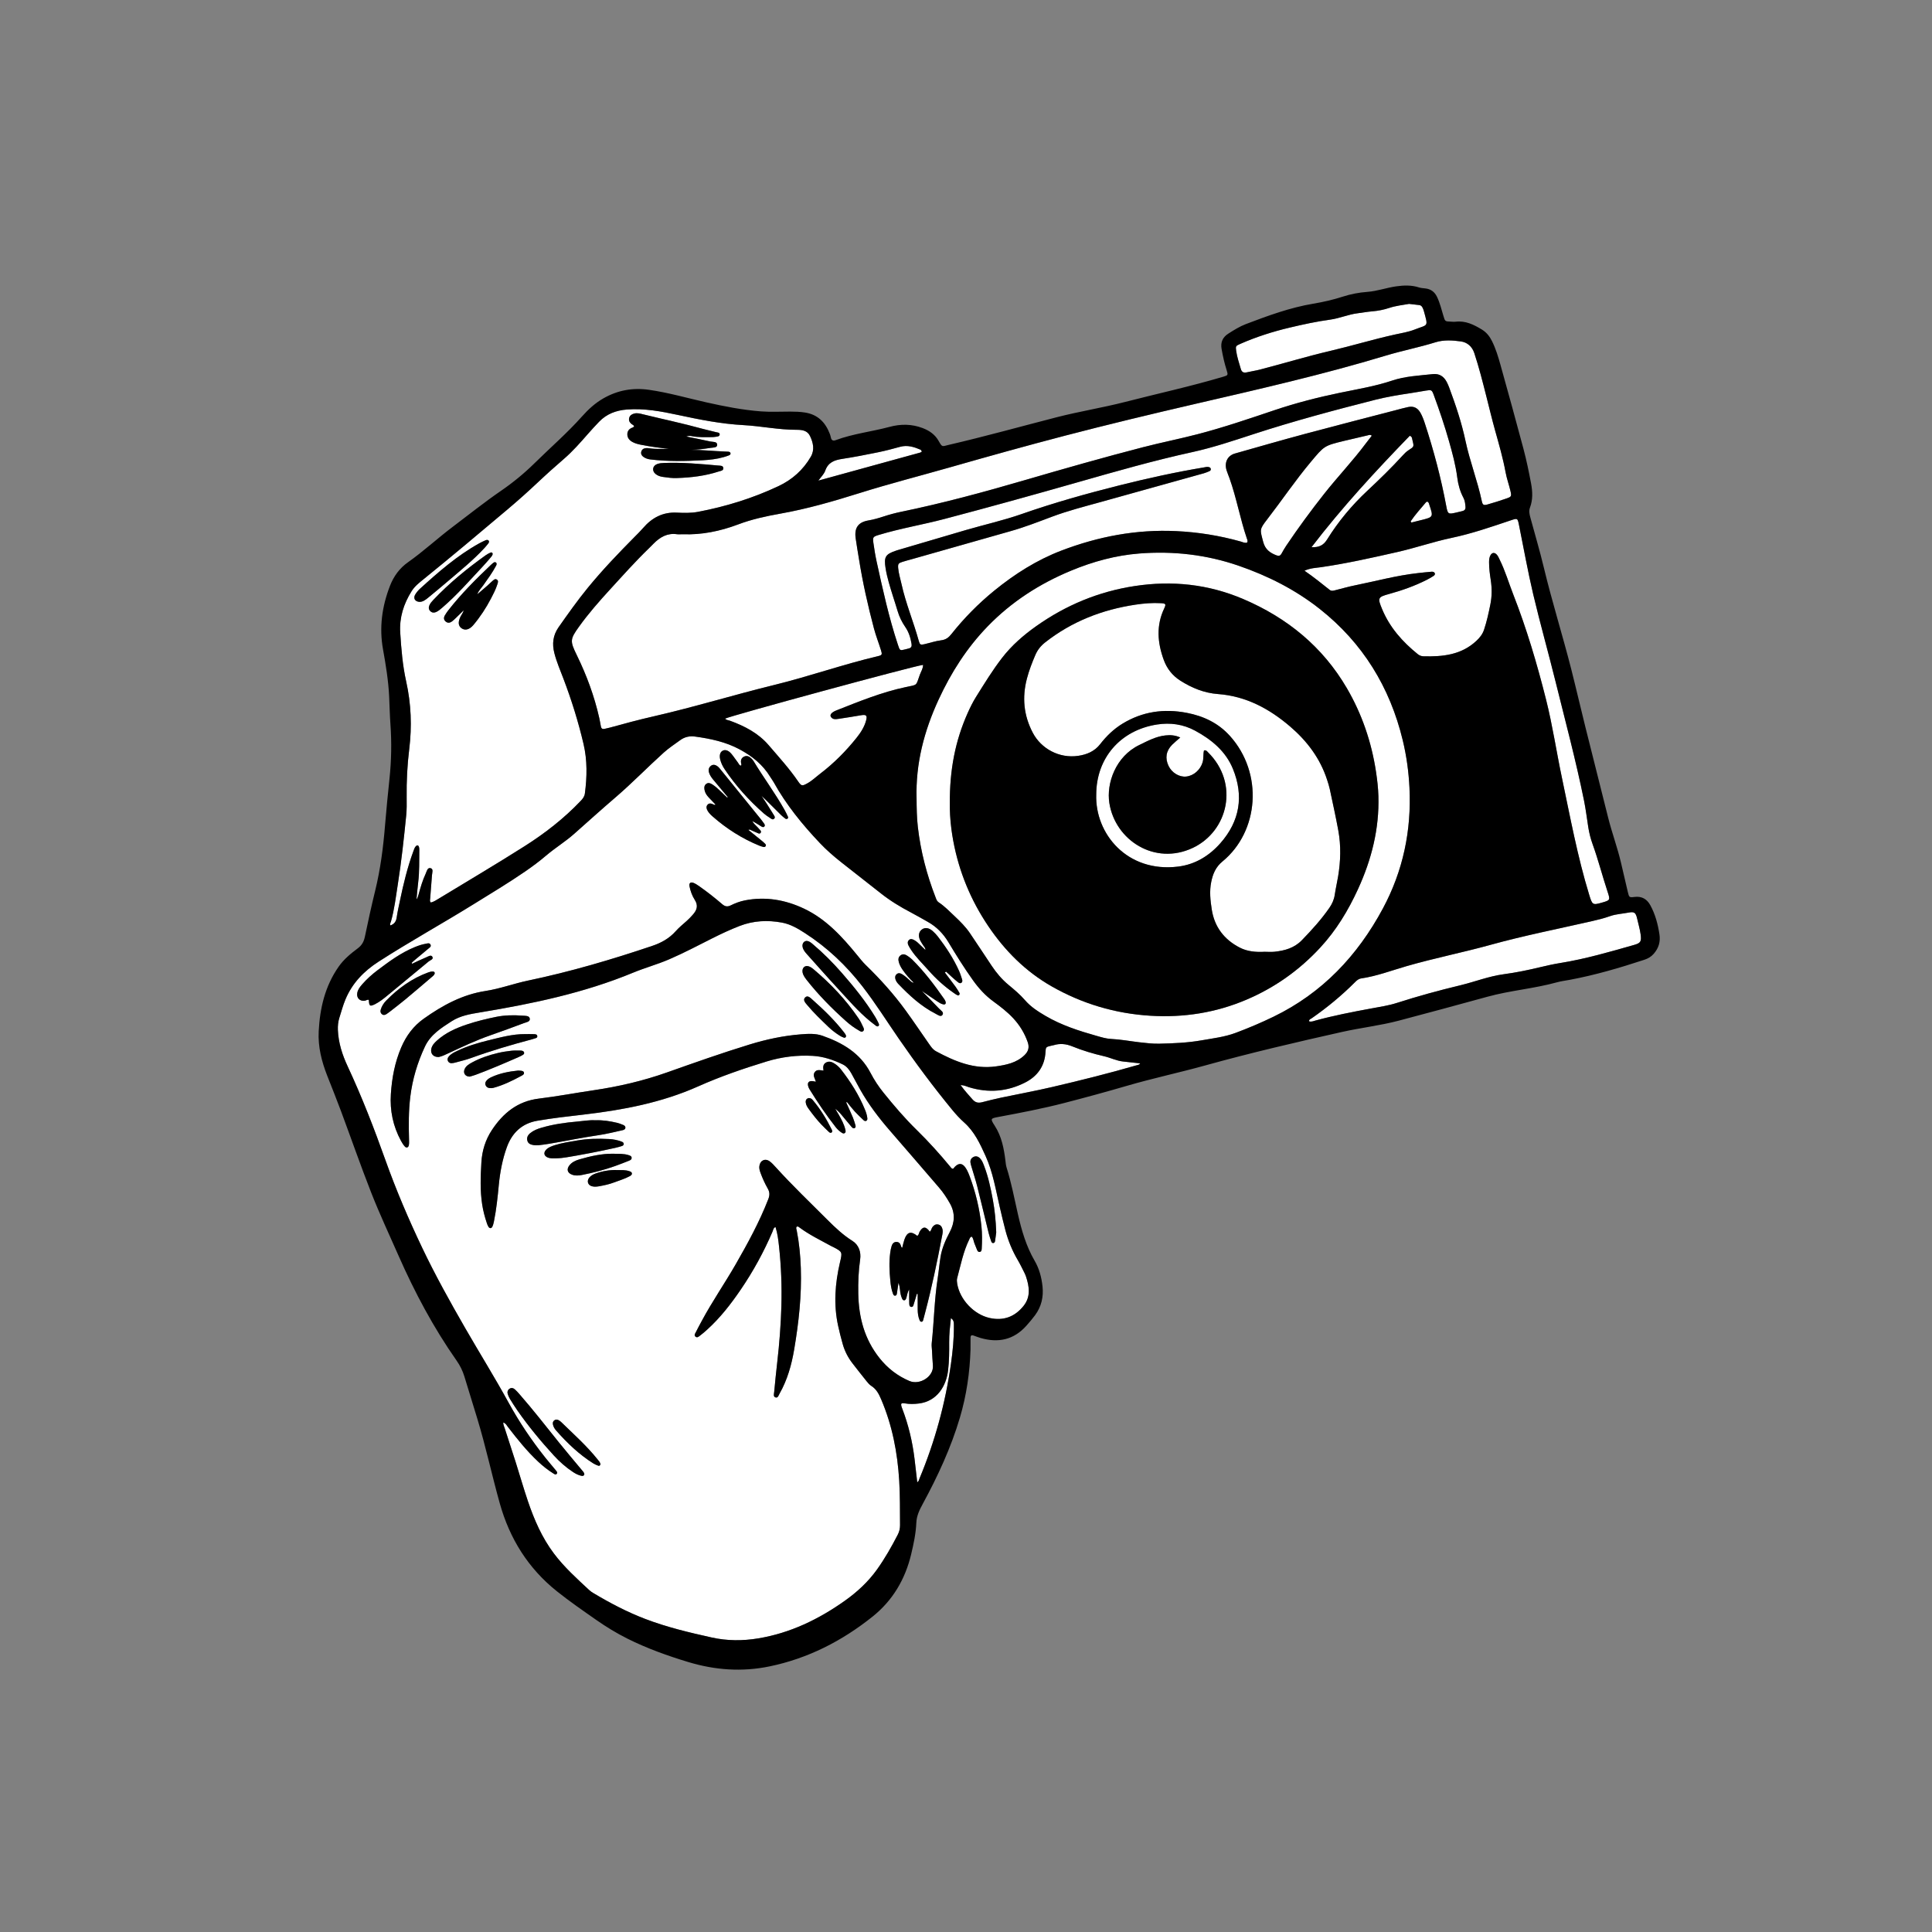 <?xml version="1.0" encoding="utf-8"?>
<!-- Generator: Adobe Illustrator 27.5.0, SVG Export Plug-In . SVG Version: 6.00 Build 0)  -->
<svg version="1.1" xmlns="http://www.w3.org/2000/svg" xmlns:xlink="http://www.w3.org/1999/xlink" x="0px" y="0px"
	 viewBox="0 0 500 500" style="enable-background:new 0 0 500 500;" xml:space="preserve">

<rect x="0" y="0" width="500" height="500" fill="#808080" stroke="none"/>

<g id="Graphic_Elements">
	<g>
		<path style="fill:#FFFFFF;" d="M319.595,117.372c6.054-1.717,12.101-3.459,18.178-5.091c7.791-2.092,15.607-4.087,23.414-6.122
			c1.092-0.285,2.179-0.599,3.284-0.825c1.372-0.28,2.41,0.235,3.112,1.46c0.485,0.847,0.826,1.746,1.129,2.669
			c2.32,7.06,4.221,14.227,5.582,21.537c0.389,2.087,0.516,2.128,2.542,1.658c0.524-0.121,1.045-0.256,1.569-0.374
			c0.606-0.136,0.916-0.436,0.859-1.126c-0.067-0.812-0.145-1.604-0.536-2.336c-0.873-1.635-1.356-3.398-1.59-5.222
			c-0.411-3.214-1.259-6.323-2.141-9.429c-1.146-4.039-2.491-8.012-3.945-11.948c-0.493-1.336-0.592-1.369-2.031-1.135
			c-1.327,0.216-2.649,0.46-3.979,0.659c-3.084,0.463-6.168,0.965-9.187,1.732c-10.582,2.688-21.128,5.509-31.514,8.898
			c-5.214,1.701-10.423,3.456-15.788,4.63c-9.938,2.176-19.716,4.97-29.486,7.759c-11.534,3.293-23.087,6.497-34.686,9.551
			c-5.618,1.479-11.361,2.431-16.927,4.115c-1.515,0.458-1.639,0.56-1.414,2.128c0.229,1.596,0.48,3.193,0.826,4.767
			c1.593,7.249,3.174,14.501,5.519,21.559c0.505,1.521,0.471,1.537,2.005,1.145c0.26-0.067,0.517-0.148,0.78-0.206
			c0.659-0.145,0.844-0.545,0.737-1.191c-0.259-1.557-0.707-3.037-1.612-4.351c-0.892-1.295-1.572-2.686-2.013-4.201
			c-0.375-1.291-0.811-2.564-1.208-3.848c-0.73-2.364-1.494-4.718-1.886-7.172c-0.467-2.921-0.059-3.626,2.685-4.547
			c0.102-0.034,0.202-0.074,0.305-0.105c5.933-1.747,11.862-3.505,17.799-5.237c4.801-1.4,9.696-2.486,14.42-4.138
			c8.284-2.898,16.714-5.264,25.224-7.404c7.256-1.824,14.547-3.433,21.924-4.662c0.422-0.07,0.843-0.207,1.276-0.097
			c0.268,0.068,0.501,0.198,0.532,0.517c0.024,0.246-0.119,0.436-0.309,0.521c-0.489,0.218-0.986,0.433-1.501,0.576
			c-8.856,2.476-17.712,4.95-26.573,7.404c-4.301,1.191-8.625,2.293-12.814,3.867c-3.523,1.324-7.031,2.692-10.663,3.714
			c-8.489,2.39-16.968,4.815-25.451,7.225c-0.828,0.235-1.662,0.449-2.482,0.708c-1.052,0.332-1.209,0.532-1.114,1.624
			c0.121,1.397,0.557,2.735,0.856,4.1c1.106,5.048,3.126,9.816,4.489,14.784c0.252,0.918,0.454,1.032,1.392,0.816
			c1.467-0.338,2.91-0.838,4.394-1.02c1.196-0.147,1.93-0.71,2.633-1.598c3.285-4.146,6.989-7.898,11.085-11.237
			c5.283-4.307,11.022-7.95,17.393-10.384c9.533-3.643,19.4-5.526,29.682-5.041c5.679,0.268,11.222,1.154,16.68,2.685
			c0.553,0.155,1.088,0.471,1.691,0.287c0.256-0.398,0.044-0.768-0.067-1.096c-1.734-5.096-2.656-10.425-4.461-15.499
			c-0.252-0.709-0.559-1.4-0.781-2.118C316.811,119.69,317.677,117.916,319.595,117.372z"/>
		<path style="fill:#FFFFFF;" d="M367.738,134.615c3.24-0.799,3.24-0.798,2.166-4.001c-0.034-0.102-0.051-0.21-0.089-0.31
			c-0.168-0.452-0.489-0.654-0.833-0.245c-1.337,1.593-2.746,3.134-3.907,4.865c0.065,0.102,0.13,0.203,0.194,0.305
			C366.093,135.024,366.915,134.818,367.738,134.615z"/>
		<path style="fill:#FFFFFF;" d="M375.679,139.203c-4.741,0.997-9.328,2.593-14.05,3.663c-6.554,1.485-13.111,2.959-19.77,3.927
			c-1.301,0.189-2.666,0.189-4.257,0.907c2.426,1.666,4.454,3.331,6.514,4.956c0.495,0.39,1.016,0.203,1.54,0.07
			c1.668-0.422,3.326-0.898,5.012-1.238c5.428-1.096,10.784-2.562,16.306-3.173c1.175-0.13,2.35-0.26,3.528-0.356
			c0.319-0.026,0.695,0.067,0.825,0.395c0.146,0.364-0.161,0.601-0.433,0.769c-0.548,0.339-1.105,0.669-1.681,0.958
			c-3.088,1.553-6.324,2.71-9.653,3.624c-2.982,0.819-3.091,0.999-1.866,3.944c1.972,4.742,5.27,8.455,9.221,11.642
			c0.436,0.352,0.927,0.545,1.482,0.559c4.988,0.125,9.789-0.35,13.693-3.999c0.891-0.833,1.593-1.718,1.98-2.878
			c0.719-2.149,1.198-4.352,1.641-6.57c0.416-2.084,0.423-4.154,0.102-6.255c-0.235-1.538-0.448-3.089-0.44-4.655
			c0.003-0.652,0.052-1.301,0.406-1.868c0.386-0.617,0.955-0.685,1.485-0.191c0.402,0.376,0.594,0.89,0.834,1.37
			c1.444,2.899,2.348,6.009,3.524,9.013c3.478,8.883,6.18,18.02,8.503,27.248c1.678,6.667,2.683,13.5,4.104,20.235
			c2.141,10.152,4.016,20.368,7.067,30.31c0.787,2.565,0.874,2.68,3.272,1.99c2.147-0.619,2.197-0.635,1.471-2.83
			c-1.351-4.086-2.413-8.262-3.876-12.313c-0.512-1.418-0.881-2.88-1.117-4.373c-0.36-2.283-0.632-4.585-1.09-6.848
			c-2.104-10.39-4.854-20.627-7.398-30.912c-1.86-7.518-3.977-14.974-5.759-22.51c-1.398-5.911-2.458-11.903-3.666-17.859
			c-0.384-1.892-0.378-1.886-2.146-1.292C385.938,136.361,380.905,138.104,375.679,139.203z"/>
		<path style="fill:#FFFFFF;" d="M238.585,116.864c-0.16-0.234-0.218-0.426-0.336-0.477c-1.696-0.725-3.409-1.273-5.299-0.754
			c-1.862,0.511-3.731,1.015-5.622,1.401c-3.101,0.634-6.21,1.244-9.337,1.724c-2.017,0.31-3.655,0.869-4.416,3.039
			c-0.325,0.928-1.143,1.683-1.783,2.582c8.906-2.449,17.648-4.852,26.387-7.261C238.324,117.078,238.445,116.954,238.585,116.864z"
			/>
		<path style="fill:#FFFFFF;" d="M216.48,183.842c5.852-2.307,11.676-4.696,17.866-6.01c3.242-0.688,2.625-0.24,3.716-3.225
			c0.298-0.816,0.833-1.581,0.828-2.541c-2.6,0.327-49.993,13.213-51.234,13.916c0.344,0.404,0.862,0.394,1.296,0.553
			c3.782,1.386,7.303,3.201,9.974,6.314c2.624,3.059,5.344,6.041,7.631,9.379c0.843,1.23,1.044,1.236,2.376,0.505
			c1.233-0.677,2.24-1.667,3.35-2.514c3.523-2.688,6.627-5.813,9.392-9.27c1.078-1.348,2.019-2.801,2.472-4.495
			c0.338-1.265,0.047-1.564-1.233-1.36c-1.963,0.313-3.919,0.677-5.888,0.943c-0.713,0.096-1.566,0.253-2.02-0.579
			C214.726,184.945,215.253,184.326,216.48,183.842z"/>
		<path style="fill:#FFFFFF;" d="M246.093,341.135c-0.237,2.159-0.46,4.179-0.444,6.219c0.019,2.422-0.003,4.847-0.279,7.251
			c-0.471,4.094-2.85,8.035-7.555,8.619c-1.231,0.153-2.459,0.178-3.695-0.038c-0.904-0.158-1.05,0.057-0.776,0.946
			c0.047,0.154,0.112,0.303,0.169,0.453c1.6,4.192,2.629,8.525,3.169,12.975c0.243,2.002,0.466,4.007,0.702,6.046
			c0.417-0.25,0.452-0.655,0.589-0.985c3.974-9.531,6.68-19.415,8.13-29.636c0.468-3.299,0.794-6.62,0.763-9.962
			C246.859,342.342,246.897,341.646,246.093,341.135z"/>
		<path style="fill:#FFFFFF;" d="M365.487,113.669c-0.068-0.288-0.046-0.663-0.639-0.891c-8.827,9.108-17.482,18.471-25.429,28.828
			c2.003,0.103,3.137-0.542,4.04-1.996c2.88-4.632,6.346-8.8,10.336-12.534c3.179-2.976,6.307-6.007,9.243-9.229
			c0.432-0.474,0.901-0.943,1.433-1.292C366.066,115.509,365.961,115.674,365.487,113.669z"/>
		<path style="fill:#FFFFFF;" d="M201.913,132.94c-3.688,0.656-7.361,1.451-10.913,2.795c-4.654,1.761-9.508,2.715-14.201,2.528
			c-0.759,0-1.197,0.051-1.619-0.008c-2.487-0.35-4.37,0.763-6.031,2.439c-0.379,0.382-0.752,0.77-1.139,1.143
			c-3.523,3.404-6.781,7.055-10.086,10.666c-2.834,3.098-5.603,6.239-8.054,9.656c-2.372,3.305-2.383,3.724-0.568,7.443
			c2.531,5.186,4.522,10.578,5.792,16.22c0.165,0.733,0.275,1.479,0.426,2.216c0.105,0.514,0.42,0.719,0.944,0.589
			c0.47-0.117,0.947-0.203,1.414-0.331c3.733-1.029,7.47-2.037,11.247-2.897c10.49-2.389,20.776-5.567,31.224-8.124
			c9.039-2.212,17.828-5.332,26.891-7.464c1.036-0.244,1.11-0.414,0.774-1.495c-0.591-1.9-1.327-3.759-1.836-5.679
			c-1.572-5.927-2.913-11.908-3.876-17.968c-0.287-1.805-0.614-3.605-0.861-5.416c-0.364-2.674,0.689-4.118,3.313-4.561
			c1.332-0.225,2.621-0.6,3.898-1.017c1.486-0.486,2.989-0.897,4.517-1.212c10.862-2.234,21.559-5.137,32.193-8.243
			c10.121-2.956,20.258-5.841,30.464-8.483c4.685-1.212,9.441-2.148,14.124-3.367c6.718-1.749,13.291-3.992,19.864-6.207
			c5.57-1.877,11.235-3.325,16.983-4.516c4.524-0.938,9.096-1.675,13.5-3.152c3.395-1.139,6.965-1.286,10.491-1.671
			c1.738-0.19,2.888,0.603,3.652,2.079c0.247,0.476,0.455,0.976,0.642,1.479c1.669,4.492,3.197,9.039,4.189,13.725
			c1.117,5.272,3.098,10.298,4.215,15.564c0.218,1.03,0.475,1.167,1.488,0.884c1.656-0.463,3.297-0.988,4.921-1.553
			c1.259-0.437,1.33-0.56,1.017-1.915c-0.375-1.622-0.96-3.201-1.26-4.834c-0.672-3.659-1.702-7.219-2.702-10.793
			c-0.825-2.951-1.535-5.935-2.289-8.905c-0.953-3.753-1.896-7.507-3.116-11.187c-0.573-1.729-1.857-2.785-3.471-3.008
			c-2.161-0.299-4.42-0.448-6.566,0.22c-4.266,1.328-8.658,2.179-12.931,3.471c-16.225,4.904-32.744,8.66-49.241,12.476
			c-11.318,2.618-22.611,5.328-33.848,8.259c-9.833,2.565-19.625,5.299-29.397,8.09c-7.911,2.259-15.884,4.295-23.737,6.766
			C215.634,129.755,208.873,131.702,201.913,132.94z"/>
		<path style="fill:#FFFFFF;" d="M102.659,237.438c0.207-1.435,0.533-2.854,0.829-4.275c0.912-4.373,1.955-8.711,3.506-12.91
			c0.167-0.452,0.301-0.932,0.653-1.283c0.294-0.293,0.613-0.234,0.752,0.145c0.107,0.293,0.118,0.634,0.113,0.953
			c-0.042,2.741,0.055,5.487-0.283,8.22c-0.184,1.487-0.299,2.983-0.446,4.475c0.311-0.402,0.427-0.848,0.549-1.292
			c0.498-1.817,1.022-3.628,1.82-5.339c0.28-0.6,0.447-1.637,1.236-1.462c0.854,0.19,0.45,1.16,0.404,1.814
			c-0.143,2.038-0.317,4.074-0.47,6.111c-0.023,0.305-0.175,0.635,0.184,0.978c0.746-0.178,1.415-0.63,2.09-1.04
			c7.401-4.496,14.86-8.902,22.17-13.542c5.272-3.346,10.205-7.178,14.527-11.734c0.525-0.553,0.963-1.093,1.071-1.916
			c0.565-4.296,0.646-8.572-0.353-12.818c-1.343-5.714-3.081-11.305-5.167-16.794c-0.84-2.21-1.787-4.389-2.377-6.686
			c-0.616-2.396-0.385-4.62,1.111-6.747c2.415-3.433,4.841-6.864,7.491-10.109c3.81-4.666,7.984-9.019,12.225-13.301
			c0.719-0.726,1.451-1.443,2.117-2.216c2.307-2.681,5.11-4.179,8.748-4.003c1.819,0.088,3.657,0.142,5.472-0.202
			c7.22-1.368,14.186-3.517,20.843-6.657c3.567-1.682,6.361-4.184,8.346-7.583c1.067-1.827,0.632-3.651-0.2-5.401
			c-0.685-1.441-2.104-1.597-3.46-1.593c-4.641,0.015-9.187-0.966-13.808-1.216c-5.698-0.308-11.305-1.423-16.878-2.622
			c-4.378-0.942-8.749-1.76-13.26-1.407c-2.785,0.218-5.229,1.135-7.196,3.187c-0.968,1.01-1.912,2.037-2.834,3.09
			c-1.982,2.263-3.956,4.523-6.252,6.507c-2.275,1.966-4.527,3.974-6.713,6.039c-2.583,2.44-5.234,4.801-7.946,7.087
			c-7.196,6.067-14.391,12.136-21.714,18.051c-1.124,0.908-2.26,1.806-3.053,3.075c-2.052,3.284-3.174,6.808-2.929,10.708
			c0.267,4.239,0.61,8.469,1.539,12.63c1.29,5.779,1.515,11.629,0.794,17.484c-0.514,4.176-0.72,8.348-0.668,12.546
			c0.019,1.559,0.035,3.129-0.12,4.677c-0.594,5.937-1.234,11.871-2.164,17.766c-0.51,3.237-0.88,6.504-1.782,9.671
			c-0.089,0.312-0.349,0.628-0.147,1C102.078,239.139,102.513,238.45,102.659,237.438z M186.008,122.022
			c-3.494,1.144-7.103,1.575-10.758,1.693c-1.243,0.067-2.464-0.116-3.686-0.286c-0.7-0.097-1.369-0.317-1.916-0.775
			c-0.983-0.824-0.778-2.094,0.409-2.551c0.605-0.233,1.254-0.266,1.9-0.291c4.674-0.182,9.318,0.259,13.962,0.672
			c0.495,0.044,1.239-0.025,1.277,0.674C187.234,121.835,186.484,121.867,186.008,122.022z M163.405,109.704
			c-0.491-0.421-0.743-0.927-0.562-1.57c0.179-0.635,0.668-0.94,1.275-1.105c0.823-0.224,1.615,0.027,2.385,0.216
			c5.119,1.252,10.278,2.339,15.361,3.741c1.139,0.314,2.301,0.547,3.443,0.855c0.377,0.102,1.011,0.058,0.942,0.649
			c-0.058,0.501-0.647,0.478-1.049,0.555c-0.367,0.07-0.749,0.077-1.125,0.079c-1.666,0.01-3.334,0.074-4.988-0.237
			c-0.394-0.074-0.817-0.161-1.476,0.087c2.223,0.453,4.222,0.828,6.203,1.28c0.672,0.154,1.821-0.044,1.796,0.904
			c-0.02,0.756-1.134,0.657-1.777,0.759c-1.626,0.257-3.265,0.465-4.924,0.502c2.803,0.009,5.585,0.307,8.376,0.421
			c0.376,0.015,0.753,0.02,1.128,0.052c0.266,0.023,0.568,0.061,0.642,0.379c0.076,0.326-0.184,0.49-0.429,0.585
			c-0.449,0.176-0.912,0.322-1.376,0.455c-1.769,0.507-3.596,0.708-5.415,0.803c-4.512,0.237-9.029,0.341-13.531-0.214
			c-0.647-0.08-1.262-0.281-1.796-0.67c-0.418-0.304-0.676-0.705-0.566-1.243c0.122-0.6,0.538-0.924,1.12-1.003
			c0.314-0.043,0.646-0.019,0.961,0.03c1.71,0.267,3.429,0.133,5.148,0.134c-2.449-0.221-4.877-0.568-7.287-1.044
			c-0.741-0.146-1.472-0.334-2.143-0.69c-0.808-0.429-1.388-1.06-1.386-2.02c0.003-0.917,0.546-1.475,1.398-1.763
			c0.139-0.047,0.249-0.179,0.362-0.264C164.013,109.965,163.642,109.907,163.405,109.704z M128.295,145.542
			c0.346,0.219,0.248,0.564,0.094,0.855c-0.935,1.764-2.113,3.369-3.26,4.995c-0.555,0.787-1.275,1.466-1.599,2.407
			c0.855-0.735,1.715-1.464,2.563-2.206c0.445-0.389,0.854-0.82,1.307-1.198c0.358-0.298,0.75-0.76,1.254-0.351
			c0.392,0.319,0.182,0.8,0.052,1.206c-0.409,1.287-1.03,2.48-1.652,3.671c-1.273,2.438-2.775,4.729-4.545,6.832
			c-1.03,1.224-2.175,1.482-3.077,0.826c-0.865-0.63-0.936-1.653-0.221-3.062c0.266-0.525,0.668-0.981,0.797-1.576
			c0.472-0.491,0.896-1.022,1.313-1.56c-0.417,0.538-0.841,1.07-1.313,1.56c-0.652,0.639-1.3,1.282-1.958,1.914
			c-0.348,0.335-0.693,0.68-1.079,0.968c-0.521,0.388-1.099,0.472-1.631,0.022c-0.54-0.457-0.53-1.036-0.199-1.603
			c0.271-0.463,0.577-0.909,0.908-1.331c3.326-4.248,7.129-8.049,11.033-11.755c0.156-0.148,0.314-0.296,0.485-0.426
			C127.78,145.572,128.031,145.375,128.295,145.542z M127.508,143.393c-0.076,0.385-0.336,0.668-0.576,0.949
			c-0.661,0.775-1.326,1.549-2.022,2.292c-3.411,3.636-6.688,7.404-10.486,10.659c-0.489,0.419-0.975,0.843-1.573,1.106
			c-0.545,0.24-1.053,0.184-1.485-0.236c-0.435-0.424-0.478-0.933-0.25-1.48c0.232-0.556,0.625-0.997,1.031-1.426
			c4.111-4.338,8.71-8.106,13.569-11.567c0.389-0.277,0.822-0.507,1.264-0.689C127.261,142.885,127.492,143.038,127.508,143.393z
			 M107.47,153.849c0.334-0.544,0.754-1.061,1.226-1.489c4.779-4.339,9.632-8.588,15.32-11.74c0.516-0.286,1.053-0.538,1.593-0.775
			c0.295-0.129,0.653-0.22,0.876,0.103c0.172,0.249,0.018,0.529-0.15,0.74c-0.334,0.42-0.679,0.833-1.044,1.226
			c-2.787,3.003-5.955,5.587-9.063,8.237c-1.799,1.534-3.614,3.05-5.443,4.549c-0.663,0.544-1.364,1.065-2.191,1.064
			C107.393,155.722,106.878,154.811,107.47,153.849z"/>
		<path style="fill:#FFFFFF;" d="M330.313,143.71c0.612,0.236,1.011,0.167,1.335-0.422c0.389-0.705,0.79-1.408,1.239-2.075
			c3.092-4.596,6.371-9.055,9.803-13.404c3.497-4.431,7.405-8.521,10.783-13.05c0.505-0.677,1.032-1.337,1.544-1.999
			c-0.422-0.348-0.73-0.17-1.03-0.1c-2.041,0.475-4.085,0.942-6.121,1.436c-5.209,1.263-5.159,1.309-8.63,5.448
			c-4.012,4.785-7.501,9.961-11.312,14.895c-2.018,2.613-1.848,2.603-1.013,5.791C327.42,142.171,328.638,143.063,330.313,143.71z"
			/>
		<path style="fill:#FFFFFF;" d="M321.128,95.497c0.246,0.862,0.778,1.048,1.597,0.853c1.096-0.261,2.221-0.408,3.311-0.691
			c6.085-1.577,12.101-3.409,18.226-4.844c5.597-1.312,11.104-2.991,16.721-4.232c1.729-0.382,3.488-0.647,5.151-1.304
			c3.499-1.382,3.538-0.514,2.324-4.916c-0.071-0.257-0.192-0.502-0.305-0.745c-0.168-0.361-0.434-0.615-0.846-0.665
			c-0.852-0.103-1.705-0.199-2.639-0.307c-1.666,0.299-3.434,0.479-5.127,1.043c-1.434,0.477-2.902,0.761-4.412,0.887
			c-1.282,0.106-2.553,0.339-3.83,0.504c-2.409,0.311-4.66,1.318-7.058,1.643c-3.52,0.478-6.979,1.233-10.43,2.049
			c-4.405,1.041-8.7,2.407-12.844,4.232c-1.176,0.518-1.214,0.574-1.042,1.815C320.146,92.423,320.686,93.947,321.128,95.497z"/>
		<path style="fill:#FFFFFF;" d="M344.142,204.201c-0.167-0.786-0.423-1.556-0.67-2.323c-1.797-5.602-5.217-10.122-9.618-13.882
			c-5.375-4.593-11.403-7.843-18.649-8.377c-3.557-0.262-6.784-1.581-9.776-3.493c-2.025-1.294-3.431-3.103-4.246-5.333
			c-1.625-4.443-1.996-8.893,0.109-13.326c0.536-1.129,0.4-1.288-0.814-1.36c-2.212-0.132-4.425,0.053-6.592,0.376
			c-8.606,1.283-16.496,4.349-23.396,9.765c-1.131,0.888-1.982,1.951-2.544,3.268c-0.846,1.981-1.625,3.989-2.173,6.07
			c-1.283,4.874-0.865,9.535,1.52,14.069c2.156,4.1,6.819,6.675,11.735,5.958c2.173-0.317,4.227-1.132,5.688-3.019
			c1.62-2.094,3.515-3.928,5.795-5.315c5.161-3.141,10.701-3.928,16.607-2.8c4.371,0.835,8.187,2.655,11.176,5.971
			c8.719,9.673,7.531,24.732-1.919,32.494c-1.776,1.459-2.5,3.252-2.921,5.352c-0.476,2.372-0.216,4.729,0.143,7.059
			c0.696,4.512,3.191,7.787,7.235,9.878c2.022,1.046,4.216,1.206,6.442,1.09c0.86,0,1.728,0.076,2.578-0.014
			c2.659-0.284,5.118-0.963,7.094-3.008c2.547-2.636,5-5.331,7.092-8.348c0.72-1.039,1.209-2.126,1.394-3.388
			c0.233-1.594,0.608-3.168,0.871-4.758c0.655-3.951,0.774-7.92,0.051-11.866C345.696,211.346,344.902,207.776,344.142,204.201z"/>
		<path style="fill:#FFFFFF;" d="M285.689,273.339c-2.781-0.637-5.518-1.459-8.147-2.527c-1.652-0.671-3.175-0.822-4.827-0.327
			c-0.257,0.077-0.525,0.115-0.786,0.176c-1.212,0.285-1.29,0.34-1.356,1.602c-0.189,3.623-2.075,6.236-5.151,7.831
			c-4.668,2.42-9.617,2.83-14.684,1.269c-0.595-0.183-1.157-0.51-2.143-0.548c1.059,1.468,2.1,2.586,3.109,3.735
			c0.695,0.791,1.467,0.964,2.451,0.707c1.662-0.435,3.331-0.848,5.011-1.202c4.36-0.921,8.75-1.712,13.088-2.725
			c7.322-1.71,14.619-3.527,21.843-5.619c0.321-0.093,0.699-0.085,0.986-0.506c-1.56-0.173-2.997-0.339-4.435-0.491
			C288.918,274.53,287.361,273.722,285.689,273.339z"/>
		<path style="fill:#FFFFFF;" d="M249.542,290.516c-1.12-0.998-2.148-2.12-3.102-3.28c-4.892-5.943-9.478-12.116-13.847-18.454
			c-3.114-4.516-6.03-9.168-9.399-13.512c-4.196-5.411-9.09-10.044-14.839-13.759c-1.854-1.198-3.769-2.333-5.98-2.741
			c-3.72-0.687-7.389-0.51-10.951,0.869c-2.41,0.933-4.749,2.026-7.057,3.187c-3.7,1.862-7.361,3.801-11.17,5.443
			c-3.069,1.323-6.302,2.202-9.379,3.474c-12.722,5.261-26.076,8.038-39.575,10.271c-2.556,0.423-5.103,0.842-7.339,2.278
			c-2.725,1.75-5.483,3.486-6.928,6.566c-1.932,4.117-3.223,8.428-3.784,12.955c-0.458,3.699-0.434,7.406-0.329,11.118
			c0.014,0.482,0.038,0.977-0.05,1.446c-0.118,0.629-0.635,0.796-1.053,0.331c-0.391-0.434-0.707-0.95-0.987-1.467
			c-2.051-3.784-2.895-7.81-2.612-12.124c0.275-4.173,1.035-8.207,2.686-12.062c1.278-2.984,3.14-5.507,5.799-7.398
			c4.866-3.461,10.006-6.269,16.038-7.195c3.722-0.572,7.283-1.91,10.968-2.681c10.917-2.283,21.593-5.418,32.152-8.982
			c2.347-0.792,4.407-1.93,6.072-3.803c0.854-0.96,1.864-1.784,2.831-2.639c0.567-0.501,1.076-1.048,1.579-1.61
			c1.065-1.193,1.493-2.361,0.505-3.89c-0.661-1.024-1.088-2.228-1.341-3.445c-0.182-0.877,0.279-1.244,1.1-0.891
			c0.537,0.231,1.032,0.574,1.514,0.912c2.028,1.422,3.97,2.958,5.846,4.572c0.703,0.605,1.34,0.735,2.19,0.317
			c1.158-0.568,2.367-1.036,3.643-1.288c5.374-1.064,10.506-0.169,15.38,2.145c5.686,2.7,9.824,7.248,13.721,12.02
			c0.715,0.875,1.402,1.763,2.216,2.552c3.751,3.642,7.243,7.518,10.317,11.75c2.024,2.785,3.944,5.645,5.918,8.466
			c0.554,0.793,1.076,1.635,1.959,2.11c4.845,2.607,9.827,4.714,15.523,3.903c2.675-0.381,5.302-0.915,7.37-2.904
			c1.012-0.973,1.294-2.029,0.83-3.354c-0.812-2.322-2.057-4.37-3.725-6.171c-1.545-1.668-3.34-3.044-5.166-4.375
			c-2.068-1.508-3.752-3.353-5.24-5.428c-2.292-3.197-4.368-6.529-6.391-9.895c-1.334-2.22-3.067-4-5.327-5.265
			c-1.455-0.814-2.893-1.66-4.37-2.433c-2.723-1.426-5.339-3.011-7.755-4.922c-3.417-2.704-6.859-5.377-10.283-8.072
			c-1.946-1.532-3.817-3.161-5.519-4.956c-4.566-4.814-8.741-9.935-11.973-15.768c-0.26-0.469-0.598-0.895-0.876-1.355
			c-1.925-3.183-4.7-5.401-7.937-7.14c-3.623-1.947-7.551-2.773-11.565-3.32c-1.391-0.189-2.673,0.099-3.818,0.938
			c-1.431,1.048-2.922,2.012-4.247,3.206c-4.196,3.781-8.126,7.846-12.416,11.529c-3.632,3.118-7.191,6.321-10.77,9.501
			c-2.297,2.041-4.933,3.64-7.268,5.631c-1.72,1.467-3.531,2.816-5.396,4.098c-4.348,2.988-8.87,5.7-13.352,8.477
			c-8.14,5.044-16.527,9.678-24.583,14.863c-3.822,2.46-6.824,5.553-8.591,9.776c-0.645,1.542-1.074,3.155-1.576,4.745
			c-0.33,1.045-0.434,2.095-0.389,3.182c0.138,3.34,1.146,6.44,2.547,9.439c3.69,7.905,6.832,16.033,9.762,24.243
			c2.752,7.711,5.962,15.233,9.478,22.613c3.402,7.139,7.25,14.057,11.197,20.911c3.704,6.434,7.636,12.74,11.202,19.248
			c2.755,5.027,5.928,9.732,9.483,14.201c0.904,1.136,1.862,2.23,2.78,3.355c0.196,0.24,0.457,0.547,0.19,0.854
			c-0.275,0.317-0.606,0.07-0.865-0.091c-1.42-0.884-2.721-1.922-3.943-3.065c-2.92-2.732-5.405-5.839-7.837-8.995
			c-0.314-0.408-0.53-0.931-1.201-1.14c-0.004,0.62,0.254,1.094,0.414,1.588c0.944,2.917,1.905,5.829,2.831,8.752
			c1.056,3.333,2.015,6.699,3.137,10.009c1.629,4.806,3.643,9.443,6.713,13.534c2.662,3.547,5.947,6.507,9.178,9.511
			c0.312,0.29,0.679,0.532,1.046,0.752c4.3,2.573,8.724,4.896,13.414,6.69c5.596,2.141,11.406,3.521,17.236,4.812
			c3.982,0.882,8.002,0.892,12.025,0.224c8.298-1.378,15.653-4.937,22.446-9.762c3.177-2.257,6.032-4.903,8.295-8.07
			c2.03-2.841,3.76-5.893,5.367-9.004c0.406-0.785,0.595-1.594,0.589-2.479c-0.027-3.817,0.02-7.629-0.209-11.449
			c-0.438-7.317-1.801-14.39-4.698-21.151c-0.585-1.366-1.223-2.601-2.527-3.425c-0.486-0.308-0.882-0.79-1.25-1.247
			c-1.215-1.507-2.404-3.036-3.595-4.563c-1.172-1.503-2.03-3.175-2.55-5.004c-0.441-1.551-0.836-3.117-1.183-4.692
			c-1.217-5.524-0.806-11.021,0.469-16.465c0.618-2.64,0.682-2.715-1.736-3.965c-0.143-0.074-0.298-0.126-0.439-0.204
			c-2.826-1.555-5.748-2.946-8.347-4.888c-0.208-0.155-0.42-0.347-0.709-0.148c-0.206,0.32-0.024,0.627,0.037,0.932
			c0.637,3.226,0.951,6.484,1.062,9.771c0.237,7.078-0.536,14.071-1.718,21.029c-0.679,3.999-1.757,7.878-3.783,11.434
			c-0.247,0.433-0.404,1.195-1.062,0.982c-0.631-0.205-0.372-0.934-0.327-1.428c0.237-2.569,0.495-5.137,0.791-7.701
			c0.554-4.81,0.93-9.636,1.066-14.473c0.146-5.163-0.05-10.326-0.605-15.465c-0.182-1.682-0.387-3.373-0.913-5.029
			c-0.581,0.258-0.584,0.75-0.744,1.125c-2.271,5.31-5.03,10.349-8.285,15.12c-2.555,3.745-5.323,7.305-8.704,10.352
			c-0.559,0.504-1.122,1.008-1.728,1.451c-0.362,0.265-0.79,0.741-1.274,0.3c-0.408-0.372-0.034-0.816,0.143-1.176
			c0.474-0.965,0.993-1.909,1.502-2.857c2.698-5.031,5.953-9.727,8.793-14.673c3.138-5.464,6.148-10.983,8.437-16.872
			c0.388-1,0.378-1.804-0.151-2.728c-0.748-1.306-1.369-2.683-1.885-4.102c-0.204-0.559-0.366-1.127-0.279-1.734
			c0.211-1.481,1.533-2.069,2.723-1.165c0.552,0.419,1.027,0.948,1.496,1.465c4.304,4.744,8.927,9.177,13.457,13.698
			c1.964,1.961,3.993,3.879,6.396,5.386c1.657,1.04,2.286,2.891,2.007,4.809c-0.427,2.944-0.538,5.889-0.482,8.849
			c0.114,6.123,1.582,11.76,5.5,16.68c2.115,2.655,4.649,4.605,7.713,5.915c2.712,1.159,6.334-1.154,6.099-3.986
			c-0.107-1.285-0.161-2.576-0.233-3.864c-0.036-0.643-0.139-1.296-0.072-1.929c0.599-5.612,0.681-11.272,1.551-16.859
			c0.281-1.806,0.435-3.632,0.724-5.436c0.37-2.31,1.31-4.415,2.398-6.476c1.284-2.43,1.447-4.895,0.04-7.391
			c-0.824-1.461-1.736-2.848-2.827-4.115c-4.21-4.891-8.416-9.787-12.651-14.657c-2.903-3.338-5.574-6.839-7.752-10.698
			c-0.793-1.405-1.52-2.847-2.317-4.25c-0.537-0.945-1.216-1.8-2.221-2.281c-2.443-1.169-4.991-2.036-7.713-2.192
			c-4.065-0.233-8.066,0.26-11.953,1.448c-6.021,1.839-11.974,3.887-17.731,6.454c-9.447,4.212-19.456,6.111-29.645,7.296
			c-4.003,0.466-8.01,0.907-11.984,1.596c-4.005,0.694-6.54,3.158-7.873,6.836c-1.138,3.139-1.761,6.425-2.081,9.761
			c-0.303,3.158-0.625,6.315-1.256,9.43c-0.095,0.471-0.211,0.953-0.417,1.382c-0.237,0.493-0.705,0.502-1.005,0.036
			c-0.2-0.311-0.327-0.677-0.446-1.032c-0.512-1.533-0.922-3.094-1.173-4.691c-0.572-3.639-0.427-7.305-0.214-10.952
			c0.174-2.982,1.03-5.812,2.709-8.352c2.921-4.417,6.668-7.482,12.161-8.149c4.748-0.577,9.457-1.472,14.192-2.167
			c6.46-0.949,12.81-2.428,18.948-4.601c7.1-2.514,14.191-5.024,21.395-7.235c4.351-1.336,8.738-2.272,13.257-2.63
			c1.877-0.149,3.792-0.274,5.603,0.363c5.199,1.826,9.773,4.483,12.443,9.612c0.945,1.816,2.072,3.525,3.36,5.122
			c2.704,3.352,5.495,6.628,8.578,9.641c3.082,3.012,5.963,6.204,8.703,9.528c0.196,0.238,0.356,0.561,0.753,0.512
			c1.344-1.71,2.481-1.628,3.523,0.272c0.283,0.516,0.506,1.07,0.715,1.622c1.588,4.199,2.61,8.538,3.074,12.998
			c0.2,1.925,0.184,3.869,0.073,5.806c-0.021,0.371-0.069,0.799-0.564,0.842c-0.39,0.034-0.544-0.303-0.67-0.597
			c-0.233-0.543-0.433-1.101-0.657-1.648c-0.236-0.575-0.246-1.254-0.691-1.717c-0.472,0.105-0.512,0.458-0.648,0.735
			c-1.557,3.169-2.207,6.622-3.122,9.993c-0.129,0.474-0.076,0.959,0.003,1.442c0.677,4.119,4.315,7.976,8.399,8.882
			c3.563,0.791,6.498-0.293,8.759-3.102c1.913-2.377,1.524-5.017,0.635-7.661c-0.12-0.356-0.278-0.701-0.448-1.036
			c-0.537-1.055-1.042-2.129-1.643-3.147c-1.434-2.428-2.496-5.007-3.217-7.724c-0.524-1.975-0.984-3.967-1.449-5.958
			c-1.049-4.493-1.769-9.063-3.702-13.329C253.624,295.979,252.198,292.884,249.542,290.516z M235.239,243.279
			c0.429-0.414,0.894-0.225,1.337,0.006c0.678,0.354,1.194,0.906,1.733,1.43c0.342,0.333,0.69,0.66,1.19,1.139
			c-0.019-0.652-0.396-0.891-0.586-1.213c-0.244-0.416-0.545-0.803-0.755-1.235c-0.559-1.149-0.414-2.174,0.352-2.796
			c0.814-0.662,1.88-0.542,2.903,0.38c0.477,0.43,0.928,0.901,1.319,1.409c2.138,2.771,4.045,5.69,5.482,8.893
			c0.306,0.682,0.52,1.408,0.757,2.12c0.104,0.312,0.151,0.678-0.126,0.903c-0.368,0.298-0.728,0.037-1.015-0.191
			c-0.546-0.432-1.063-0.903-1.583-1.368c-0.474-0.425-0.934-0.864-1.4-1.297c-0.106,0.076-0.212,0.153-0.318,0.229
			c0.923,1.226,1.858,2.443,2.764,3.682c0.378,0.518,0.705,1.075,1.025,1.631c0.062,0.109,0.028,0.325-0.042,0.447
			c-0.132,0.232-0.375,0.187-0.566,0.085c-0.283-0.15-0.551-0.331-0.815-0.514c-2.439-1.69-4.631-3.653-6.59-5.886
			c-1.521-1.734-3.206-3.328-4.49-5.265c-0.266-0.401-0.525-0.811-0.731-1.244C234.864,244.161,234.835,243.669,235.239,243.279z
			 M232.056,252.115c0.43-0.37,0.892-0.284,1.342-0.024c0.748,0.433,1.376,1.019,2.012,1.594c0.314,0.284,0.598,0.629,1.077,0.639
			c-1.048-1.005-2.013-2.083-2.845-3.276c-0.432-0.619-0.81-1.27-1.013-2.001c-0.18-0.648-0.207-1.29,0.388-1.766
			c0.603-0.482,1.218-0.317,1.787,0.063c0.444,0.297,0.888,0.612,1.266,0.986c3.14,3.107,5.789,6.616,8.302,10.233
			c0.151,0.217,0.297,0.461,0.358,0.714c0.114,0.472-0.107,0.753-0.6,0.654c-0.586-0.118-1.088-0.452-1.579-0.78
			c-1.333-0.892-2.658-1.796-3.986-2.696c1.502,1.528,3.027,3.035,4.491,4.598c0.429,0.458,1.372,0.951,0.806,1.658
			c-0.419,0.523-1.194-0.087-1.738-0.364c-3.731-1.901-6.756-4.697-9.622-7.686c-0.334-0.348-0.612-0.752-0.754-1.222
			C231.597,252.945,231.64,252.473,232.056,252.115z M187.011,194.293c0.649-0.361,1.492-0.119,2.254,0.774
			c0.627,0.734,1.142,1.562,1.735,2.326c0.216,0.278,0.313,0.706,0.762,0.751c0.184-0.205,0.081-0.417,0.04-0.621
			c-0.161-0.783,0.072-1.407,0.814-1.735c0.748-0.331,1.357,0.021,1.883,0.543c0.19,0.188,0.375,0.393,0.512,0.62
			c2.584,4.285,5.588,8.302,8.042,12.669c0.316,0.562,0.594,1.146,0.861,1.732c0.09,0.198,0.061,0.451-0.164,0.557
			c-0.125,0.059-0.348,0.057-0.453-0.019c-0.39-0.283-0.77-0.586-1.115-0.922c-1.696-1.646-3.329-3.354-5.098-5.012
			c0.469,0.711,0.945,1.418,1.404,2.135c0.579,0.906,1.151,1.818,1.712,2.736c0.191,0.313,0.498,0.683,0.179,1.023
			c-0.408,0.436-0.796,0.021-1.135-0.197c-0.542-0.349-1.086-0.709-1.568-1.133c-3.857-3.39-7.273-7.173-10.136-11.445
			c-0.513-0.766-0.914-1.583-1.139-2.481C186.124,195.497,186.346,194.663,187.011,194.293z M182.819,202.835
			c0.521-0.352,1.026-0.139,1.503,0.159c0.734,0.46,1.374,1.033,1.996,1.629c0.619,0.593,1.241,1.184,1.862,1.776
			c0.058-0.035,0.116-0.069,0.173-0.104c-1.27-1.519-2.545-3.033-3.805-4.559c-0.411-0.498-0.779-1.033-1-1.648
			c-0.258-0.718-0.215-1.387,0.433-1.892c0.548-0.427,1.21-0.325,1.892,0.275c0.2,0.176,0.373,0.387,0.542,0.595
			c3.523,4.342,7.044,8.685,10.563,13.03c0.237,0.292,0.46,0.596,0.673,0.906c0.18,0.262,0.424,0.555,0.179,0.87
			c-0.265,0.34-0.61,0.12-0.867-0.035c-0.734-0.441-1.444-0.924-2.24-1.329c0.284,0.654,0.876,1.069,1.337,1.585
			c0.25,0.28,0.516,0.547,0.756,0.836c0.147,0.176,0.166,0.398,0.044,0.597c-0.135,0.219-0.381,0.234-0.574,0.157
			c-0.598-0.239-1.176-0.526-1.77-0.773c-0.228-0.095-0.43-0.337-0.828-0.133c1.196,0.971,2.354,1.908,3.507,2.851
			c0.29,0.238,0.575,0.486,0.837,0.754c0.15,0.153,0.248,0.367,0.12,0.586c-0.12,0.205-0.334,0.281-0.552,0.226
			c-0.364-0.091-0.728-0.195-1.075-0.337c-4.473-1.828-8.492-4.386-12.115-7.574c-0.483-0.425-0.949-0.88-1.273-1.449
			c-0.277-0.488-0.455-1.014-0.077-1.51c0.398-0.523,0.929-0.423,1.46-0.188c0.181,0.08,0.35,0.265,0.664,0.091
			c-0.6-0.627-1.19-1.235-1.77-1.853c-0.523-0.557-0.941-1.181-1.084-1.947C182.217,203.819,182.25,203.22,182.819,202.835z
			 M95.456,258.773c-0.399-0.142-0.707,0.172-1.069,0.217c-1.315,0.163-2.181-0.755-1.918-2.069c0.175-0.875,0.72-1.554,1.289-2.203
			c1.174-1.339,2.493-2.526,3.913-3.598c3.051-2.302,6.122-4.571,9.702-6.023c0.9-0.365,1.813-0.681,2.772-0.845
			c0.458-0.079,1.022-0.339,1.285,0.252c0.221,0.496-0.283,0.759-0.594,1.024c-1.228,1.046-2.475,2.069-3.712,3.105
			c-0.202,0.169-0.386,0.359-0.578,0.539c0.038,0.082,0.077,0.163,0.115,0.245c1.206-0.558,2.397-1.155,3.626-1.656
			c0.505-0.206,1.26-0.751,1.601-0.165c0.39,0.668-0.547,0.889-0.958,1.232c-3.596,2.993-7.206,5.968-10.819,8.94
			c-0.914,0.752-1.844,1.483-2.902,2.033C95.739,260.564,95.529,260.444,95.456,258.773z M100.026,262.442
			c-0.39,0.257-0.813,0.339-1.196,0.024c-0.369-0.303-0.431-0.724-0.299-1.176c0.264-0.901,0.772-1.678,1.408-2.329
			c3.118-3.193,6.669-5.757,10.896-7.304c0.406-0.148,0.821-0.26,1.26-0.223c0.242,0.02,0.385,0.154,0.422,0.418
			c-0.071,0.451-0.435,0.712-0.757,0.986c-2.292,1.954-4.58,3.915-6.896,5.84c-1.323,1.1-2.698,2.138-4.052,3.199
			C100.559,262.076,100.296,262.265,100.026,262.442z M230.39,324.196c0.079-0.583,0.185-1.171,0.362-1.729
			c0.187-0.59,0.561-1.07,1.263-1.056c0.618,0.013,0.962,0.401,1.136,0.971c0.059,0.195,0.074,0.426,0.34,0.552
			c0.187-0.716,0.326-1.44,0.565-2.129c0.688-1.986,1.701-2.274,3.316-0.972c0.449-0.217,0.422-0.718,0.628-1.078
			c0.8-1.395,1.644-1.404,2.62,0.013c0.411-0.311,0.419-0.853,0.713-1.227c0.359-0.457,0.789-0.743,1.379-0.658
			c0.666,0.096,1.013,0.553,1.184,1.17c0.181,0.65,0.009,1.282-0.11,1.913c-1.261,6.657-2.651,13.285-4.387,19.837
			c-0.165,0.623-0.316,1.251-0.495,1.87c-0.058,0.201-0.169,0.405-0.438,0.398c-0.25-0.006-0.384-0.181-0.468-0.378
			c-0.384-0.906-0.498-1.865-0.504-2.838c-0.008-1.322-0.002-2.645-0.002-3.967c-0.073-0.013-0.146-0.027-0.219-0.04
			c-0.251,0.858-0.485,1.722-0.763,2.571c-0.11,0.336-0.166,0.845-0.637,0.816c-0.574-0.035-0.553-0.602-0.568-0.995
			c-0.042-1.072-0.014-2.147-0.014-3.523c-0.544,0.875-0.51,1.614-0.759,2.256c-0.096,0.248-0.189,0.52-0.513,0.546
			c-0.331,0.026-0.471-0.234-0.578-0.475c-0.307-0.695-0.449-1.43-0.517-2.186c-0.057-0.628-0.165-1.25-0.402-1.861
			c-0.131,0.895-0.258,1.79-0.396,2.683c-0.041,0.262-0.078,0.569-0.398,0.63c-0.42,0.079-0.545-0.281-0.652-0.567
			c-0.399-1.066-0.561-2.188-0.669-3.311C230.179,329.022,230.061,326.607,230.39,324.196z M210.543,279.831
			c0.152,0.028,0.302,0.065,0.591,0.127c-0.204-0.856-0.876-1.617-0.306-2.458c0.564-0.831,1.422-0.512,2.293-0.426
			c-0.164-0.944-0.126-1.742,0.77-2.15c0.849-0.387,1.567-0.017,2.255,0.447c0.584,0.394,1.092,0.877,1.523,1.431
			c2.488,3.195,4.637,6.594,6.176,10.355c0.285,0.698,0.526,1.411,0.611,2.166c0.031,0.274,0.031,0.554-0.226,0.721
			c-0.268,0.174-0.543,0.048-0.736-0.135c-0.778-0.74-1.567-1.473-2.291-2.264c-0.711-0.777-1.347-1.623-2.017-2.438
			c-0.063,0.038-0.126,0.076-0.189,0.114c0.581,1.303,1.183,2.596,1.735,3.912c0.269,0.641,0.453,1.32,0.654,1.988
			c0.079,0.263,0.078,0.583-0.185,0.723c-0.345,0.184-0.615-0.067-0.827-0.315c-0.663-0.777-1.319-1.56-1.967-2.349
			c-0.677-0.825-1.342-1.661-2.266-2.343c0.303,0.504,0.615,1.004,0.908,1.514c0.724,1.261,1.414,2.539,1.744,3.971
			c0.072,0.312,0.118,0.663-0.23,0.856c-0.269,0.149-0.521-0.006-0.748-0.151c-0.595-0.38-1.101-0.861-1.535-1.414
			c-2.422-3.094-4.633-6.333-6.694-9.676c-0.141-0.228-0.278-0.465-0.367-0.716C208.809,280.168,209.312,279.607,210.543,279.831z
			 M209.338,284.176c0.438,0,0.746,0.212,0.992,0.503c1.979,2.342,3.573,4.932,4.93,7.675c0.121,0.245,0.208,0.543-0.038,0.735
			c-0.247,0.193-0.519,0.035-0.714-0.151c-0.657-0.628-1.315-1.255-1.941-1.913c-1.182-1.241-2.224-2.599-3.237-3.98
			c-0.381-0.519-0.734-1.069-0.806-1.726C208.458,284.709,208.717,284.286,209.338,284.176z M154.83,379.322
			c-0.45-0.166-0.903-0.354-1.307-0.608c-3.664-2.311-6.758-5.272-9.603-8.508c-0.39-0.444-0.697-0.952-0.82-1.549
			c-0.081-0.397-0.017-0.761,0.294-1.028c0.369-0.316,0.794-0.302,1.2-0.073c0.231,0.13,0.454,0.291,0.644,0.476
			c3.226,3.144,6.603,6.142,9.425,9.679c0.3,0.375,0.651,0.72,0.732,1.227C155.329,379.246,155.134,379.434,154.83,379.322z
			 M141.789,299.574c-1-0.384-1.197-1.25-0.451-2.027c0.615-0.641,1.443-0.918,2.262-1.181c1.847-0.595,3.766-0.861,5.67-1.192
			c2.767-0.481,5.555-0.542,8.35-0.392c1.131,0.061,2.24,0.269,3.299,0.685c0.252,0.099,0.486,0.262,0.501,0.566
			c0.017,0.321-0.221,0.48-0.484,0.561c-0.564,0.173-1.13,0.342-1.705,0.471c-4.193,0.936-8.409,1.746-12.647,2.452
			c-0.851,0.142-1.701,0.237-2.732,0.255C143.272,299.765,142.509,299.851,141.789,299.574z M162.983,304.388
			c-1.273,0.701-2.672,1.092-4.019,1.609c-1.304,0.5-2.668,0.786-4.038,1.029c-1.498,0.265-2.535-0.116-2.757-0.965
			c-0.234-0.893,0.546-1.859,1.972-2.361c1.834-0.646,3.728-0.952,5.404-0.893c1.287,0.016,2.309-0.05,3.295,0.283
			c0.31,0.105,0.649,0.213,0.691,0.58C163.574,304.04,163.268,304.232,162.983,304.388z M163.464,299.621
			c0.033,0.459-0.361,0.645-0.701,0.781c-1.197,0.479-2.4,0.946-3.614,1.38c-2.789,0.997-5.65,1.733-8.556,2.301
			c-0.857,0.168-1.708,0.229-2.545-0.077c-1.2-0.44-1.48-1.394-0.688-2.405c0.658-0.841,1.596-1.268,2.585-1.557
			c2.95-0.864,5.942-1.492,8.586-1.457c1.688,0.043,2.934-0.037,4.131,0.358C163.013,299.06,163.431,299.163,163.464,299.621z
			 M137.243,293.236c0.848-0.69,1.85-1.079,2.887-1.383c3.004-0.88,6.087-1.322,9.193-1.59c1.603-0.138,3.198-0.436,4.712-0.337
			c2.003-0.086,3.854,0.232,5.688,0.662c0.519,0.122,1.02,0.33,1.517,0.529c0.304,0.122,0.612,0.329,0.615,0.681
			c0.005,0.462-0.404,0.626-0.766,0.704c-2.098,0.456-4.186,0.995-6.308,1.3c-4.255,0.612-8.456,1.513-12.694,2.211
			c-0.9,0.148-1.806,0.275-2.713,0.369c-0.422,0.044-0.862,0.032-1.282-0.034c-0.709-0.111-1.393-0.337-1.614-1.131
			C136.249,294.389,136.622,293.741,137.243,293.236z M131.819,359.438c0.511-0.376,1.036-0.227,1.469,0.164
			c0.397,0.359,0.755,0.762,1.109,1.166c3.541,4.042,6.835,8.286,10.203,12.47c1.919,2.385,3.903,4.718,5.859,7.072
			c0.307,0.37,0.665,0.704,0.772,1.154c-0.071,0.483-0.386,0.551-0.722,0.484c-0.802-0.16-1.521-0.535-2.197-0.977
			c-1.853-1.212-3.498-2.676-4.99-4.305c-3.376-3.688-6.564-7.532-9.42-11.641c-0.674-0.97-1.305-1.969-1.927-2.973
			c-0.224-0.362-0.387-0.767-0.535-1.169C131.236,360.327,131.33,359.798,131.819,359.438z M111.62,271.431
			c0.19-0.885,0.781-1.519,1.42-2.101c2.231-2.031,4.923-3.237,7.735-4.181c2.494-0.837,5.05-1.462,7.63-1.987
			c2.286-0.465,4.589-0.483,6.894-0.309c0.654,0.049,1.659-0.029,1.803,0.729c0.162,0.854-0.876,0.955-1.468,1.18
			c-2.91,1.103-5.837,2.163-8.776,3.19c-3.656,1.277-7.147,2.933-10.652,4.559c-0.922,0.428-1.836,0.89-2.673,1.045
			C112.131,273.6,111.357,272.657,111.62,271.431z M135.025,278.379c-2.357,1.271-4.751,2.463-7.354,3.161
			c-0.302,0.081-0.639,0.085-0.953,0.053c-0.512-0.052-0.913-0.312-1.082-0.826c-0.15-0.457,0.038-0.84,0.335-1.174
			c0.325-0.367,0.742-0.613,1.18-0.818c2.213-1.033,4.57-1.479,6.958-1.717c0.235,0.014,0.451,0.013,0.662,0.041
			c0.32,0.044,0.699,0.089,0.81,0.422C135.731,277.97,135.347,278.205,135.025,278.379z M135.001,273.183
			c-0.232,0.135-0.477,0.25-0.723,0.358c-3.694,1.618-7.4,3.209-11.181,4.617c-0.552,0.205-1.126,0.35-1.531,0.473
			c-1.204-0.017-1.759-0.955-1.316-1.957c0.372-0.841,1.133-1.28,1.886-1.693c2.137-1.173,4.437-1.927,6.797-2.486
			c1.096-0.259,2.219-0.428,3.339-0.556c0.797-0.091,1.609-0.066,2.414-0.054c0.375,0.005,0.823,0.077,0.941,0.483
			C135.76,272.823,135.32,272.997,135.001,273.183z M138.239,268.798c-0.204,0.069-0.409,0.133-0.617,0.189
			c-5.299,1.413-10.559,2.951-15.716,4.831c-1.309,0.477-2.68,0.788-4.025,1.162c-0.309,0.086-0.629,0.148-0.948,0.172
			c-0.397,0.029-0.743-0.115-0.962-0.471c-0.262-0.426-0.158-0.838,0.125-1.197c0.585-0.742,1.42-1.133,2.246-1.525
			c2.538-1.204,5.211-2.029,7.929-2.689c3.182-0.773,6.348-1.674,9.665-1.644c0.699,0,1.398-0.024,2.095,0.009
			c0.408,0.02,0.971-0.028,1.021,0.535C139.094,268.632,138.587,268.681,138.239,268.798z M218.38,268.536
			c-0.351-0.124-0.698-0.285-1.014-0.483c-1.05-0.659-2.045-1.398-2.938-2.26c-1.897-1.83-3.819-3.64-5.506-5.671
			c-0.457-0.55-1.212-1.303-0.572-1.966c0.683-0.707,1.405,0.112,1.926,0.575c2.941,2.608,5.761,5.339,8.173,8.461
			c0.23,0.297,0.475,0.589,0.517,0.986C218.894,268.501,218.675,268.641,218.38,268.536z M223.413,266.818
			c-0.411,0.409-0.814,0.052-1.163-0.147c-1.17-0.67-2.257-1.467-3.261-2.362c-3.697-3.297-7.167-6.817-10.238-10.712
			c-0.819-1.039-1.083-1.709-1.078-2.298c0.008-0.943,0.723-1.507,1.619-1.213c0.398,0.13,0.786,0.365,1.109,0.635
			c4.514,3.782,8.539,8.019,11.846,12.907c0.449,0.663,0.782,1.409,1.126,2.137C223.526,266.09,223.741,266.492,223.413,266.818z
			 M227.302,265.569c-0.184,0.127-0.424,0.035-0.599-0.094c-0.474-0.351-0.943-0.709-1.401-1.08c-3.23-2.613-5.892-5.789-8.7-8.817
			c-2.591-2.793-5.102-5.66-7.648-8.494c-0.54-0.601-1.087-1.206-1.246-2.032c-0.169-0.882,0.387-1.589,1.172-1.539
			c0.619,0.091,1.065,0.497,1.512,0.874c2.673,2.255,5.131,4.737,7.432,7.359c3.186,3.633,6.224,7.391,8.746,11.533
			c0.306,0.502,0.56,1.038,0.821,1.566C227.513,265.095,227.564,265.388,227.302,265.569z M257.824,318.926
			c-0.06,0.46-0.162,1.366-0.306,2.265c-0.04,0.253-0.175,0.522-0.516,0.51c-0.248-0.009-0.388-0.197-0.455-0.398
			c-0.24-0.711-0.495-1.421-0.674-2.149c-0.989-4.011-1.933-8.034-2.943-12.04c-0.433-1.716-0.992-3.399-1.489-5.099
			c-0.105-0.36-0.22-0.722-0.278-1.091c-0.101-0.651,0.154-1.172,0.731-1.481c0.659-0.353,1.26-0.164,1.751,0.347
			c0.533,0.555,0.786,1.275,1.054,1.976c1.08,2.82,1.701,5.759,2.247,8.718C257.433,313.128,257.707,315.794,257.824,318.926z"/>
		<path style="fill:#FFFFFF;" d="M315.834,218.217c5.037-5.711,6.097-12.225,3.252-19.212c-1.857-4.562-5.492-7.575-9.777-9.898
			c-3.131-1.699-6.458-2.132-9.852-1.609c-9.642,1.486-15.737,8.833-15.752,18.107c-0.355,10.134,7.992,20.314,21.215,18.666
			C309.296,223.725,312.931,221.508,315.834,218.217z M308.695,219.432c-9.789,4.628-20.068-1.918-21.596-11.611
			c-0.799-5.069,1.614-12.042,7.731-15.006c2.183-1.058,4.297-2.215,6.76-2.485c1.283-0.141,2.524-0.081,3.865,0.535
			c-0.785,0.696-1.485,1.254-2.113,1.885c-1.572,1.578-1.871,3.463-0.92,5.464c0.843,1.774,2.754,2.936,4.539,2.76
			c1.943-0.192,3.669-1.717,4.265-3.661c0.314-1.025,0.117-2.112,0.369-3.094c0.581-0.148,0.792,0.229,1.043,0.477
			C320.777,202.724,317.87,215.094,308.695,219.432z"/>
		<path style="fill:#FFFFFF;" d="M357.884,235.125c5.225-9.731,7.43-20.206,6.883-31.274c-0.205-4.159-0.764-8.244-1.738-12.274
			c-3.324-13.746-10.344-25.193-21.48-33.984c-6.305-4.978-13.39-8.559-20.98-11.179c-8.37-2.889-16.992-3.858-25.763-3.166
			c-6.08,0.48-11.928,2.08-17.602,4.432c-8.172,3.387-15.443,8.072-21.589,14.411c-5.363,5.532-9.462,11.94-12.696,18.943
			c-3.756,8.134-5.97,16.574-5.71,25.588c0.017,2.47,0.045,4.936,0.329,7.404c0.724,6.294,2.31,12.359,4.603,18.251
			c0.176,0.451,0.323,0.937,0.749,1.217c1.583,1.042,2.877,2.399,4.245,3.692c1.417,1.338,2.783,2.697,3.873,4.305
			c1.902,2.804,3.754,5.642,5.638,8.459c1.231,1.841,2.637,3.515,4.361,4.939c1.491,1.231,2.993,2.493,4.251,3.949
			c1.512,1.75,3.388,2.939,5.32,4.075c4.115,2.42,8.625,3.867,13.186,5.157c1.239,0.35,2.507,0.745,3.777,0.805
			c2.482,0.119,4.909,0.581,7.363,0.869c1.706,0.2,3.431,0.401,5.141,0.362c3.653-0.083,7.309-0.234,10.923-0.869
			c2.964-0.521,5.964-0.867,8.809-1.93c3.327-1.243,6.589-2.625,9.79-4.177C342.201,257.009,351.335,247.322,357.884,235.125z
			 M322.623,258.698c-7.969,3.404-16.302,4.699-24.909,4.171c-9.108-0.559-17.677-3.107-25.598-7.632
			c-6.703-3.829-12.043-9.184-16.343-15.551c-4.541-6.723-7.585-14.092-9.07-22.084c-0.187-1.004-0.346-2.014-0.48-3.026
			c-0.333-2.51-0.439-5.034-0.408-6.658c-0.052-8.706,1.411-16.193,4.592-23.332c0.658-1.477,1.372-2.926,2.229-4.293
			c2.143-3.416,4.241-6.861,6.716-10.058c2.495-3.223,5.535-5.864,8.84-8.202c7.678-5.43,16.126-8.945,25.463-10.368
			c9.711-1.479,19.084-0.484,28.129,3.38c11.368,4.856,20.539,12.348,26.792,23.068c3.902,6.691,6.386,13.974,7.542,21.669
			c0.311,2.073,0.552,4.149,0.613,6.253c0.244,8.46-1.767,16.403-5.27,24.046c-2.529,5.516-5.618,10.644-9.752,15.119
			C336.3,251.057,329.955,255.566,322.623,258.698z"/>
		<path style="fill:#FFFFFF;" d="M423.72,237.858c-0.379-1.662-0.69-1.986-2.302-1.671c-1.572,0.307-3.184,0.36-4.726,0.907
			c-1.567,0.555-3.194,0.959-4.818,1.329c-8.701,1.981-17.456,3.706-26.07,6.087c-7.2,1.991-14.547,3.443-21.73,5.513
			c-3.924,1.13-7.752,2.601-11.817,3.2c-0.698,0.103-1.15,0.534-1.609,0.993c-3.429,3.436-7.158,6.511-11.139,9.285
			c-0.286,0.199-0.723,0.287-0.747,0.803c0.604,0.228,1.157-0.045,1.705-0.194c4.726-1.29,9.53-2.22,14.343-3.107
			c2.274-0.419,4.562-0.758,6.772-1.469c5.378-1.729,10.823-3.215,16.316-4.534c3.762-0.903,7.389-2.347,11.246-2.865
			c3.202-0.43,6.357-1.081,9.495-1.837c1.724-0.415,3.46-0.797,5.21-1.079c6.495-1.047,12.792-2.892,19.101-4.684
			c1.703-0.484,1.883-0.942,1.636-2.741C424.402,240.455,424.019,239.167,423.72,237.858z"/>
		<g>
			<path d="M427.107,234.284c-0.881-1.612-2.21-2.403-4.132-2.154c-1.328,0.172-1.364,0.095-1.696-1.289
				c-0.604-2.51-1.175-5.028-1.76-7.542c-0.915-3.933-2.335-7.723-3.318-11.637c-1.965-7.826-3.949-15.646-5.898-23.476
				c-1.235-4.958-2.381-9.938-3.639-14.89c-2.251-8.863-5.009-17.591-7.139-26.486c-1.041-4.346-2.324-8.623-3.485-12.934
				c-0.226-0.841-0.404-1.669-0.078-2.53c0.77-2.036,0.667-4.144,0.281-6.209c-0.563-3.012-1.186-6.021-1.971-8.982
				c-1.929-7.279-3.95-14.534-5.969-21.789c-0.576-2.071-1.207-4.131-2.167-6.072c-0.61-1.234-1.428-2.279-2.613-3.001
				c-2.093-1.275-4.246-2.348-6.82-2.035c-0.423,0.051-0.86-0.006-1.29-0.022c-1.456-0.056-1.429-0.07-1.856-1.482
				c-0.497-1.644-0.895-3.32-1.637-4.888c-0.633-1.339-1.641-2.084-3.113-2.229c-0.533-0.053-1.082-0.096-1.588-0.258
				c-1.951-0.623-3.921-0.553-5.909-0.269c-2.502,0.357-4.9,1.24-7.44,1.427c-2.15,0.159-4.275,0.557-6.324,1.223
				c-2.515,0.817-5.071,1.397-7.677,1.834c-6.028,1.011-11.739,3.114-17.423,5.274c-1.612,0.613-3.08,1.535-4.534,2.459
				c-1.463,0.93-2.079,2.215-1.764,3.984c0.331,1.858,0.733,3.69,1.31,5.487c0.412,1.283,0.339,1.333-0.864,1.691
				c-8.409,2.499-16.98,4.367-25.471,6.546c-5.836,1.498-11.797,2.44-17.634,3.942c-9.324,2.4-18.6,4.987-27.981,7.16
				c-1.678,0.389-1.627,0.689-2.557-0.977c-0.938-1.681-2.383-2.699-4.165-3.376c-2.831-1.075-5.664-1.091-8.552-0.315
				c-4.62,1.24-9.418,1.76-13.932,3.431c-0.714,0.264-1.134,0.051-1.279-0.712c-0.06-0.315-0.16-0.627-0.275-0.927
				c-1.14-2.973-3.102-4.971-6.376-5.496c-1.285-0.206-2.568-0.243-3.859-0.247c-2.528-0.008-5.069,0.14-7.583-0.054
				c-4.778-0.369-9.475-1.293-14.153-2.343c-4.93-1.107-9.794-2.522-14.812-3.238c-4.196-0.599-8.11,0.096-11.814,2.216
				c-2.145,1.227-3.908,2.86-5.519,4.667c-3.832,4.3-8.189,8.068-12.282,12.1c-2.67,2.63-5.602,5.038-8.715,7.172
				c-4.265,2.922-8.291,6.159-12.418,9.263c-3.956,2.975-7.583,6.361-11.638,9.217c-2.152,1.515-3.682,3.601-4.643,6.075
				c-2.069,5.326-2.831,10.783-1.809,16.46c0.723,4.02,1.383,8.044,1.586,12.145c0.119,2.415,0.159,4.837,0.333,7.25
				c0.338,4.678,0.249,9.348-0.237,14.015c-0.418,4.01-0.826,8.022-1.151,12.041c-0.464,5.744-1.193,11.438-2.569,17.046
				c-0.961,3.917-1.821,7.86-2.642,11.809c-0.265,1.275-0.745,2.235-1.832,3.048c-1.844,1.38-3.627,2.838-4.983,4.78
				c-3.519,5.038-4.843,10.717-5.151,16.731c-0.205,4.012,0.765,7.788,2.208,11.478c1.175,3.006,2.388,5.998,3.514,9.023
				c2.627,7.058,5.1,14.176,7.847,21.186c2.158,5.506,4.675,10.871,7.058,16.284c4.188,9.515,9.064,18.684,15.052,27.217
				c0.909,1.295,1.586,2.669,2.041,4.178c1.087,3.605,2.211,7.199,3.309,10.801c2.213,7.259,3.791,14.688,5.837,21.991
				c2.552,9.111,7.322,16.793,14.786,22.749c3.286,2.622,6.734,5.001,10.173,7.406c2.564,1.793,5.22,3.413,8.016,4.815
				c5.069,2.541,10.382,4.446,15.795,6.083c6.917,2.092,13.92,2.604,21.041,1.13c9.959-2.061,18.742-6.563,26.634-12.862
				c5.234-4.178,8.475-9.676,10.018-16.158c0.635-2.665,1.218-5.375,1.335-8.109c0.081-1.878,0.809-3.346,1.667-4.927
				c3.881-7.151,7.302-14.523,9.618-22.342c1.702-5.745,2.559-11.653,2.743-17.648c0-1.022-0.006-2.044,0.003-3.067
				c0.004-0.495,0.261-0.685,0.735-0.525c0.611,0.206,1.209,0.456,1.828,0.636c4.595,1.342,8.622,0.5,11.886-3.156
				c0.787-0.882,1.558-1.785,2.259-2.736c1.64-2.225,2.215-4.74,1.917-7.476c-0.253-2.33-0.854-4.578-2.027-6.591
				c-2.2-3.778-3.386-7.896-4.344-12.103c-0.919-4.038-1.685-8.111-2.933-12.07c-0.175-0.557-0.216-1.159-0.289-1.744
				c-0.392-3.169-0.982-6.266-2.757-9.022c-1.184-1.839-1.153-1.907,0.938-2.297c5.71-1.064,11.415-2.157,17.038-3.61
				c5.416-1.399,10.816-2.869,16.185-4.436c6.717-1.961,13.564-3.411,20.301-5.283c11.715-3.255,23.552-6.013,35.414-8.67
				c4.882-1.094,9.872-1.646,14.713-2.93c7.642-2.027,15.279-4.074,22.9-6.178c5.921-1.634,12.08-2.097,17.998-3.737
				c1.084-0.301,2.215-0.437,3.324-0.644c6.571-1.226,12.966-3.109,19.305-5.194c0.926-0.304,1.753-0.776,2.417-1.541
				c1.276-1.472,1.78-3.083,1.476-5.06C429.055,239.145,428.384,236.621,427.107,234.284z M393.131,135.956
				c1.208,5.956,2.269,11.947,3.666,17.859c1.782,7.536,3.899,14.992,5.759,22.51c2.545,10.285,5.295,20.522,7.398,30.912
				c0.458,2.263,0.73,4.565,1.09,6.848c0.236,1.492,0.604,2.954,1.117,4.373c1.463,4.051,2.525,8.227,3.876,12.313
				c0.726,2.195,0.676,2.211-1.471,2.83c-2.398,0.691-2.485,0.576-3.272-1.99c-3.051-9.942-4.926-20.158-7.067-30.31
				c-1.421-6.735-2.425-13.569-4.104-20.235c-2.323-9.228-5.025-18.364-8.503-27.248c-1.176-3.003-2.08-6.113-3.524-9.013
				c-0.239-0.481-0.431-0.995-0.834-1.37c-0.53-0.495-1.099-0.426-1.485,0.191c-0.354,0.567-0.403,1.216-0.406,1.868
				c-0.008,1.566,0.205,3.116,0.44,4.655c0.321,2.101,0.314,4.171-0.102,6.255c-0.442,2.217-0.922,4.421-1.641,6.57
				c-0.388,1.16-1.09,2.045-1.98,2.878c-3.904,3.649-8.704,4.124-13.693,3.999c-0.555-0.014-1.046-0.208-1.482-0.559
				c-3.95-3.187-7.249-6.9-9.221-11.642c-1.225-2.945-1.116-3.125,1.866-3.944c3.329-0.915,6.566-2.071,9.653-3.624
				c0.575-0.29,1.132-0.619,1.681-0.958c0.271-0.168,0.578-0.405,0.433-0.769c-0.131-0.328-0.506-0.421-0.825-0.395
				c-1.178,0.096-2.353,0.226-3.528,0.356c-5.522,0.611-10.878,2.077-16.306,3.173c-1.685,0.34-3.343,0.816-5.012,1.238
				c-0.524,0.133-1.045,0.32-1.54-0.07c-2.061-1.624-4.089-3.29-6.514-4.956c1.592-0.717,2.957-0.718,4.257-0.907
				c6.66-0.968,13.216-2.442,19.77-3.927c4.721-1.07,9.309-2.666,14.05-3.663c5.226-1.099,10.259-2.842,15.306-4.539
				C392.753,134.07,392.747,134.064,393.131,135.956z M317.434,121.708c0.222,0.718,0.529,1.409,0.781,2.118
				c1.804,5.074,2.726,10.404,4.461,15.499c0.112,0.329,0.323,0.698,0.067,1.096c-0.604,0.184-1.138-0.132-1.691-0.287
				c-5.458-1.531-11.001-2.417-16.68-2.685c-10.282-0.484-20.149,1.398-29.682,5.041c-6.371,2.434-12.109,6.077-17.393,10.384
				c-4.096,3.339-7.8,7.091-11.085,11.237c-0.703,0.888-1.437,1.451-2.633,1.598c-1.484,0.182-2.928,0.682-4.394,1.02
				c-0.938,0.216-1.14,0.103-1.392-0.816c-1.363-4.968-3.383-9.736-4.489-14.784c-0.299-1.364-0.735-2.702-0.856-4.1
				c-0.094-1.092,0.062-1.292,1.114-1.624c0.82-0.259,1.655-0.473,2.482-0.708c8.483-2.41,16.962-4.835,25.451-7.225
				c3.632-1.022,7.14-2.39,10.663-3.714c4.189-1.574,8.513-2.676,12.814-3.867c8.862-2.453,17.718-4.928,26.573-7.404
				c0.514-0.144,1.012-0.358,1.501-0.576c0.19-0.085,0.333-0.275,0.309-0.521c-0.031-0.319-0.263-0.449-0.532-0.517
				c-0.433-0.11-0.854,0.027-1.276,0.097c-7.377,1.229-14.668,2.838-21.924,4.662c-8.51,2.139-16.94,4.506-25.224,7.404
				c-4.724,1.652-9.619,2.738-14.42,4.138c-5.937,1.732-11.867,3.489-17.799,5.237c-0.103,0.03-0.203,0.071-0.305,0.105
				c-2.744,0.921-3.152,1.626-2.685,4.547c0.392,2.454,1.155,4.809,1.886,7.172c0.397,1.285,0.833,2.558,1.208,3.848
				c0.44,1.515,1.121,2.906,2.013,4.201c0.905,1.314,1.353,2.794,1.612,4.351c0.107,0.645-0.078,1.045-0.737,1.191
				c-0.262,0.058-0.519,0.139-0.78,0.206c-1.534,0.392-1.5,0.376-2.005-1.145c-2.345-7.058-3.926-14.31-5.519-21.559
				c-0.346-1.574-0.597-3.171-0.826-4.767c-0.225-1.568-0.101-1.67,1.414-2.128c5.566-1.684,11.309-2.636,16.927-4.115
				c11.598-3.054,23.152-6.258,34.686-9.551c9.77-2.789,19.548-5.583,29.486-7.759c5.364-1.174,10.574-2.929,15.788-4.63
				c10.387-3.389,20.932-6.21,31.514-8.898c3.019-0.767,6.102-1.269,9.187-1.732c1.329-0.199,2.652-0.444,3.979-0.659
				c1.439-0.234,1.538-0.201,2.031,1.135c1.454,3.936,2.8,7.909,3.945,11.948c0.881,3.106,1.729,6.215,2.141,9.429
				c0.233,1.824,0.717,3.586,1.59,5.222c0.391,0.732,0.469,1.525,0.536,2.336c0.057,0.69-0.253,0.99-0.859,1.126
				c-0.525,0.118-1.046,0.253-1.569,0.374c-2.026,0.469-2.154,0.429-2.542-1.658c-1.361-7.31-3.263-14.477-5.582-21.537
				c-0.303-0.922-0.644-1.822-1.129-2.669c-0.702-1.225-1.74-1.74-3.112-1.46c-1.105,0.226-2.192,0.54-3.284,0.825
				c-7.806,2.035-15.623,4.03-23.414,6.122c-6.077,1.632-12.124,3.373-18.178,5.091C317.677,117.916,316.811,119.69,317.434,121.708
				z M215.005,185.458c0.454,0.832,1.307,0.675,2.02,0.579c1.969-0.266,3.925-0.631,5.888-0.943c1.28-0.204,1.571,0.095,1.233,1.36
				c-0.453,1.694-1.394,3.147-2.472,4.495c-2.764,3.457-5.869,6.582-9.392,9.27c-1.11,0.846-2.117,1.836-3.35,2.514
				c-1.332,0.731-1.533,0.726-2.376-0.505c-2.287-3.338-5.007-6.32-7.631-9.379c-2.671-3.114-6.192-4.928-9.974-6.314
				c-0.434-0.159-0.951-0.148-1.296-0.553c1.242-0.703,48.635-13.589,51.234-13.916c0.005,0.96-0.53,1.725-0.828,2.541
				c-1.091,2.985-0.474,2.537-3.716,3.225c-6.19,1.314-12.014,3.703-17.866,6.01C215.253,184.326,214.726,184.945,215.005,185.458z
				 M368.983,130.059c0.344-0.409,0.664-0.207,0.833,0.245c0.037,0.1,0.055,0.208,0.089,0.31c1.074,3.203,1.074,3.202-2.166,4.001
				c-0.823,0.203-1.645,0.409-2.468,0.614c-0.065-0.102-0.129-0.204-0.194-0.305C366.238,133.193,367.646,131.652,368.983,130.059z
				 M364.47,116.556c-0.532,0.349-1.001,0.818-1.433,1.292c-2.936,3.222-6.064,6.253-9.243,9.229
				c-3.989,3.734-7.455,7.902-10.336,12.534c-0.904,1.454-2.037,2.098-4.04,1.996c7.947-10.358,16.602-19.72,25.429-28.828
				c0.593,0.228,0.571,0.603,0.639,0.891C365.961,115.674,366.066,115.509,364.47,116.556z M327.924,134.44
				c3.811-4.934,7.3-10.11,11.312-14.895c3.471-4.14,3.421-4.185,8.63-5.448c2.037-0.494,4.08-0.961,6.121-1.436
				c0.3-0.07,0.608-0.248,1.03,0.1c-0.512,0.662-1.039,1.322-1.544,1.999c-3.378,4.529-7.286,8.618-10.783,13.05
				c-3.432,4.349-6.711,8.808-9.803,13.404c-0.449,0.668-0.85,1.37-1.239,2.075c-0.324,0.589-0.723,0.658-1.335,0.422
				c-1.675-0.646-2.894-1.539-3.402-3.479C326.076,137.043,325.906,137.052,327.924,134.44z M320.966,89.004
				c4.145-1.825,8.44-3.191,12.844-4.232c3.451-0.816,6.91-1.571,10.43-2.049c2.398-0.325,4.649-1.332,7.058-1.643
				c1.277-0.165,2.548-0.398,3.83-0.504c1.511-0.125,2.978-0.41,4.412-0.887c1.693-0.564,3.461-0.744,5.127-1.043
				c0.934,0.108,1.787,0.204,2.639,0.307c0.412,0.05,0.678,0.304,0.846,0.665c0.113,0.243,0.234,0.488,0.305,0.745
				c1.214,4.402,1.174,3.534-2.324,4.916c-1.663,0.657-3.422,0.922-5.151,1.304c-5.617,1.242-11.124,2.921-16.721,4.232
				c-6.125,1.435-12.141,3.267-18.226,4.844c-1.09,0.283-2.215,0.43-3.311,0.691c-0.819,0.195-1.351,0.009-1.597-0.853
				c-0.441-1.55-0.982-3.074-1.204-4.679C319.753,89.577,319.79,89.521,320.966,89.004z M246.089,120.875
				c9.772-2.791,19.563-5.525,29.397-8.09c11.237-2.931,22.53-5.641,33.848-8.259c16.497-3.816,33.017-7.571,49.241-12.476
				c4.273-1.292,8.665-2.143,12.931-3.471c2.146-0.668,4.405-0.519,6.566-0.22c1.613,0.223,2.897,1.279,3.471,3.008
				c1.22,3.68,2.163,7.434,3.116,11.187c0.755,2.971,1.464,5.954,2.289,8.905c1,3.574,2.03,7.134,2.702,10.793
				c0.3,1.633,0.885,3.212,1.26,4.834c0.313,1.355,0.241,1.478-1.017,1.915c-1.624,0.565-3.265,1.09-4.921,1.553
				c-1.013,0.283-1.269,0.146-1.488-0.884c-1.117-5.266-3.098-10.292-4.215-15.564c-0.992-4.686-2.52-9.233-4.189-13.725
				c-0.187-0.503-0.395-1.003-0.642-1.479c-0.764-1.476-1.914-2.269-3.652-2.079c-3.525,0.385-7.096,0.533-10.491,1.671
				c-4.404,1.477-8.976,2.214-13.5,3.152c-5.748,1.191-11.413,2.64-16.983,4.516c-6.574,2.215-13.147,4.458-19.864,6.207
				c-4.683,1.219-9.439,2.154-14.124,3.367c-10.206,2.642-20.343,5.527-30.464,8.483c-10.634,3.105-21.33,6.008-32.193,8.243
				c-1.528,0.314-3.032,0.726-4.517,1.212c-1.276,0.417-2.565,0.792-3.898,1.017c-2.623,0.443-3.676,1.887-3.313,4.561
				c0.246,1.811,0.574,3.611,0.861,5.416c0.964,6.06,2.305,12.041,3.876,17.968c0.509,1.92,1.245,3.779,1.836,5.679
				c0.336,1.08,0.262,1.251-0.774,1.495c-9.063,2.132-17.851,5.252-26.891,7.464c-10.447,2.557-20.733,5.735-31.224,8.124
				c-3.777,0.86-7.514,1.868-11.247,2.897c-0.466,0.128-0.944,0.215-1.414,0.331c-0.523,0.13-0.839-0.076-0.944-0.589
				c-0.151-0.737-0.261-1.482-0.426-2.216c-1.27-5.642-3.26-11.034-5.792-16.22c-1.815-3.719-1.804-4.137,0.568-7.443
				c2.452-3.417,5.22-6.558,8.054-9.656c3.304-3.611,6.563-7.263,10.086-10.666c0.387-0.374,0.76-0.761,1.139-1.143
				c1.661-1.676,3.544-2.79,6.031-2.439c0.422,0.059,0.86,0.008,1.619,0.008c4.693,0.188,9.547-0.767,14.201-2.528
				c3.552-1.344,7.225-2.139,10.913-2.795c6.96-1.238,13.721-3.185,20.439-5.299C230.204,125.17,238.178,123.134,246.089,120.875z
				 M213.574,121.797c0.761-2.17,2.398-2.73,4.416-3.039c3.127-0.48,6.237-1.09,9.337-1.724c1.891-0.387,3.76-0.89,5.622-1.401
				c1.89-0.519,3.603,0.029,5.299,0.754c0.119,0.051,0.177,0.243,0.336,0.477c-0.14,0.09-0.261,0.214-0.406,0.254
				c-8.74,2.41-17.481,4.813-26.387,7.261C212.432,123.48,213.249,122.725,213.574,121.797z M101.178,238.502
				c0.901-3.167,1.271-6.434,1.782-9.671c0.929-5.895,1.57-11.829,2.164-17.766c0.155-1.548,0.14-3.118,0.12-4.677
				c-0.052-4.198,0.154-8.37,0.668-12.546c0.721-5.855,0.495-11.705-0.794-17.484c-0.929-4.161-1.272-8.39-1.539-12.63
				c-0.246-3.9,0.877-7.424,2.929-10.708c0.793-1.269,1.929-2.167,3.053-3.075c7.323-5.915,14.518-11.984,21.714-18.051
				c2.712-2.286,5.362-4.647,7.946-7.087c2.186-2.065,4.438-4.072,6.713-6.039c2.295-1.984,4.27-4.244,6.252-6.507
				c0.922-1.053,1.867-2.08,2.834-3.09c1.966-2.051,4.41-2.969,7.196-3.187c4.512-0.353,8.883,0.464,13.26,1.407
				c5.572,1.2,11.179,2.314,16.878,2.622c4.621,0.25,9.167,1.231,13.808,1.216c1.356-0.004,2.775,0.152,3.46,1.593
				c0.832,1.75,1.266,3.574,0.2,5.401c-1.984,3.399-4.779,5.901-8.346,7.583c-6.657,3.139-13.623,5.289-20.843,6.657
				c-1.815,0.344-3.653,0.29-5.472,0.202c-3.638-0.176-6.441,1.322-8.748,4.003c-0.665,0.773-1.398,1.491-2.117,2.216
				c-4.241,4.282-8.415,8.634-12.225,13.301c-2.65,3.245-5.075,6.676-7.491,10.109c-1.496,2.127-1.728,4.351-1.111,6.747
				c0.59,2.296,1.538,4.476,2.377,6.686c2.086,5.489,3.824,11.08,5.167,16.794c0.998,4.246,0.917,8.523,0.353,12.818
				c-0.108,0.823-0.546,1.363-1.071,1.916c-4.322,4.556-9.255,8.388-14.527,11.734c-7.31,4.64-14.768,9.046-22.17,13.542
				c-0.676,0.41-1.345,0.863-2.09,1.04c-0.36-0.343-0.207-0.674-0.184-0.978c0.153-2.037,0.327-4.073,0.47-6.111
				c0.046-0.654,0.45-1.625-0.404-1.814c-0.789-0.175-0.956,0.861-1.236,1.462c-0.798,1.711-1.322,3.522-1.82,5.339
				c-0.122,0.444-0.237,0.89-0.549,1.292c0.146-1.492,0.262-2.988,0.446-4.475c0.338-2.733,0.24-5.479,0.283-8.22
				c0.005-0.319-0.005-0.661-0.113-0.953c-0.139-0.38-0.458-0.438-0.752-0.145c-0.352,0.351-0.486,0.83-0.653,1.283
				c-1.551,4.199-2.594,8.537-3.506,12.91c-0.296,1.421-0.622,2.84-0.829,4.275c-0.146,1.012-0.581,1.701-1.629,2.064
				C100.829,239.13,101.089,238.814,101.178,238.502z M246.103,352.987c-1.45,10.221-4.156,20.104-8.13,29.636
				c-0.137,0.329-0.172,0.735-0.589,0.985c-0.236-2.039-0.459-4.043-0.702-6.046c-0.539-4.451-1.569-8.783-3.169-12.975
				c-0.058-0.151-0.122-0.299-0.169-0.453c-0.274-0.889-0.129-1.105,0.776-0.946c1.236,0.216,2.464,0.191,3.695,0.038
				c4.705-0.584,7.085-4.525,7.555-8.619c0.276-2.404,0.298-4.83,0.279-7.251c-0.016-2.04,0.207-4.06,0.444-6.219
				c0.804,0.512,0.766,1.207,0.773,1.89C246.897,346.367,246.571,349.688,246.103,352.987z M258.756,312.465
				c0.465,1.99,0.925,3.983,1.449,5.958c0.721,2.716,1.783,5.296,3.217,7.724c0.601,1.018,1.106,2.092,1.643,3.147
				c0.17,0.335,0.329,0.68,0.448,1.036c0.889,2.644,1.278,5.284-0.635,7.661c-2.261,2.809-5.196,3.893-8.759,3.102
				c-4.084-0.906-7.722-4.763-8.399-8.882c-0.079-0.483-0.132-0.968-0.003-1.442c0.915-3.37,1.565-6.823,3.122-9.993
				c0.136-0.277,0.176-0.631,0.648-0.735c0.445,0.463,0.455,1.142,0.691,1.717c0.224,0.547,0.424,1.105,0.657,1.648
				c0.126,0.294,0.281,0.631,0.67,0.597c0.494-0.043,0.542-0.471,0.564-0.842c0.111-1.936,0.127-3.881-0.073-5.806
				c-0.464-4.46-1.486-8.799-3.074-12.998c-0.209-0.552-0.432-1.106-0.715-1.622c-1.041-1.901-2.178-1.982-3.523-0.272
				c-0.397,0.049-0.557-0.274-0.753-0.512c-2.74-3.324-5.621-6.516-8.703-9.528c-3.083-3.013-5.874-6.289-8.578-9.641
				c-1.288-1.596-2.414-3.306-3.36-5.122c-2.67-5.129-7.244-7.786-12.443-9.612c-1.812-0.636-3.727-0.511-5.603-0.363
				c-4.519,0.358-8.906,1.294-13.257,2.63c-7.204,2.211-14.295,4.721-21.395,7.235c-6.137,2.173-12.487,3.652-18.948,4.601
				c-4.735,0.695-9.444,1.591-14.192,2.167c-5.492,0.667-9.24,3.732-12.161,8.149c-1.679,2.54-2.535,5.369-2.709,8.352
				c-0.213,3.647-0.358,7.312,0.214,10.952c0.251,1.598,0.66,3.158,1.173,4.691c0.119,0.355,0.246,0.721,0.446,1.032
				c0.3,0.466,0.768,0.457,1.005-0.036c0.206-0.429,0.322-0.911,0.417-1.382c0.631-3.115,0.953-6.272,1.256-9.43
				c0.32-3.335,0.944-6.621,2.081-9.761c1.333-3.678,3.868-6.141,7.873-6.836c3.974-0.689,7.981-1.13,11.984-1.596
				c10.189-1.185,20.198-3.083,29.645-7.296c5.757-2.567,11.71-4.614,17.731-6.454c3.887-1.187,7.888-1.681,11.953-1.448
				c2.722,0.156,5.27,1.023,7.713,2.192c1.005,0.481,1.684,1.336,2.221,2.281c0.797,1.403,1.523,2.845,2.317,4.25
				c2.178,3.859,4.849,7.36,7.752,10.698c4.235,4.87,8.441,9.766,12.651,14.657c1.091,1.267,2.003,2.654,2.827,4.115
				c1.408,2.496,1.244,4.961-0.04,7.391c-1.089,2.061-2.029,4.166-2.398,6.476c-0.289,1.804-0.442,3.63-0.724,5.436
				c-0.87,5.588-0.952,11.247-1.551,16.859c-0.068,0.633,0.036,1.286,0.072,1.929c0.072,1.288,0.126,2.578,0.233,3.864
				c0.236,2.832-3.387,5.145-6.099,3.986c-3.064-1.31-5.598-3.26-7.713-5.915c-3.918-4.92-5.386-10.557-5.5-16.68
				c-0.055-2.96,0.055-5.906,0.482-8.849c0.279-1.918-0.35-3.769-2.007-4.809c-2.402-1.507-4.431-3.426-6.396-5.386
				c-4.53-4.521-9.153-8.954-13.457-13.698c-0.469-0.517-0.945-1.046-1.496-1.465c-1.19-0.904-2.511-0.316-2.723,1.165
				c-0.087,0.607,0.076,1.175,0.279,1.734c0.517,1.419,1.138,2.796,1.885,4.102c0.529,0.924,0.54,1.728,0.151,2.728
				c-2.289,5.889-5.299,11.409-8.437,16.872c-2.841,4.946-6.096,9.642-8.793,14.673c-0.508,0.948-1.028,1.891-1.502,2.857
				c-0.177,0.36-0.551,0.804-0.143,1.176c0.484,0.441,0.912-0.035,1.274-0.3c0.605-0.443,1.169-0.947,1.728-1.451
				c3.381-3.047,6.149-6.608,8.704-10.352c3.255-4.771,6.014-9.811,8.285-15.12c0.16-0.375,0.164-0.866,0.744-1.125
				c0.526,1.656,0.731,3.347,0.913,5.029c0.555,5.14,0.751,10.302,0.605,15.465c-0.137,4.836-0.512,9.662-1.066,14.473
				c-0.295,2.563-0.553,5.131-0.791,7.701c-0.046,0.494-0.304,1.223,0.327,1.428c0.658,0.213,0.815-0.549,1.062-0.982
				c2.026-3.556,3.104-7.435,3.783-11.434c1.182-6.958,1.955-13.951,1.718-21.029c-0.11-3.286-0.425-6.544-1.062-9.771
				c-0.06-0.306-0.243-0.613-0.037-0.932c0.289-0.199,0.501-0.007,0.709,0.148c2.599,1.943,5.521,3.333,8.347,4.888
				c0.141,0.078,0.296,0.13,0.439,0.204c2.418,1.25,2.355,1.325,1.736,3.965c-1.275,5.444-1.687,10.941-0.469,16.465
				c0.347,1.575,0.742,3.141,1.183,4.692c0.52,1.828,1.378,3.501,2.55,5.004c1.191,1.527,2.379,3.056,3.595,4.563
				c0.369,0.457,0.764,0.939,1.25,1.247c1.304,0.825,1.941,2.059,2.527,3.425c2.897,6.761,4.26,13.835,4.698,21.151
				c0.229,3.82,0.182,7.632,0.209,11.449c0.006,0.885-0.183,1.694-0.589,2.479c-1.607,3.111-3.337,6.163-5.367,9.004
				c-2.263,3.167-5.118,5.813-8.295,8.07c-6.793,4.826-14.147,8.385-22.446,9.762c-4.023,0.668-8.044,0.658-12.025-0.224
				c-5.83-1.291-11.64-2.671-17.236-4.812c-4.69-1.794-9.114-4.116-13.414-6.69c-0.368-0.22-0.734-0.462-1.046-0.752
				c-3.231-3.004-6.516-5.964-9.178-9.511c-3.07-4.091-5.085-8.728-6.713-13.534c-1.122-3.31-2.081-6.676-3.137-10.009
				c-0.926-2.923-1.887-5.835-2.831-8.752c-0.16-0.494-0.418-0.968-0.414-1.588c0.67,0.208,0.887,0.732,1.201,1.14
				c2.431,3.156,4.917,6.263,7.837,8.995c1.222,1.144,2.523,2.181,3.943,3.065c0.259,0.161,0.589,0.408,0.865,0.091
				c0.267-0.307,0.007-0.614-0.19-0.854c-0.919-1.125-1.877-2.218-2.78-3.355c-3.555-4.469-6.728-9.174-9.483-14.201
				c-3.566-6.508-7.498-12.815-11.202-19.248c-3.947-6.854-7.796-13.772-11.197-20.911c-3.516-7.38-6.727-14.903-9.478-22.613
				c-2.93-8.21-6.072-16.338-9.762-24.243c-1.4-2.999-2.408-6.099-2.547-9.439c-0.045-1.087,0.059-2.137,0.389-3.182
				c0.503-1.59,0.931-3.203,1.576-4.745c1.767-4.223,4.769-7.316,8.591-9.776c8.056-5.186,16.443-9.819,24.583-14.863
				c4.481-2.777,9.003-5.489,13.352-8.477c1.865-1.281,3.676-2.631,5.396-4.098c2.335-1.991,4.971-3.591,7.268-5.631
				c3.579-3.179,7.138-6.382,10.77-9.501c4.289-3.683,8.22-7.748,12.416-11.529c1.325-1.194,2.816-2.158,4.247-3.206
				c1.146-0.839,2.427-1.127,3.818-0.938c4.015,0.547,7.943,1.373,11.565,3.32c3.236,1.739,6.012,3.957,7.937,7.14
				c0.278,0.46,0.616,0.886,0.876,1.355c3.232,5.833,7.407,10.953,11.973,15.768c1.702,1.795,3.573,3.423,5.519,4.956
				c3.424,2.695,6.865,5.369,10.283,8.072c2.416,1.911,5.031,3.496,7.755,4.922c1.477,0.773,2.915,1.619,4.37,2.433
				c2.26,1.265,3.993,3.046,5.327,5.265c2.023,3.366,4.098,6.698,6.391,9.895c1.488,2.075,3.171,3.921,5.24,5.428
				c1.826,1.331,3.621,2.707,5.166,4.375c1.668,1.8,2.913,3.848,3.725,6.171c0.463,1.325,0.182,2.381-0.83,3.354
				c-2.068,1.989-4.695,2.523-7.37,2.904c-5.695,0.811-10.678-1.296-15.523-3.903c-0.883-0.475-1.405-1.317-1.959-2.11
				c-1.973-2.822-3.894-5.681-5.918-8.466c-3.074-4.232-6.566-8.108-10.317-11.75c-0.813-0.79-1.501-1.677-2.216-2.552
				c-3.898-4.772-8.035-9.319-13.721-12.02c-4.873-2.314-10.006-3.209-15.38-2.145c-1.276,0.253-2.485,0.72-3.643,1.288
				c-0.85,0.417-1.487,0.288-2.19-0.317c-1.876-1.614-3.819-3.15-5.846-4.572c-0.482-0.338-0.977-0.682-1.514-0.912
				c-0.821-0.353-1.282,0.014-1.1,0.891c0.252,1.217,0.68,2.422,1.341,3.445c0.988,1.529,0.56,2.698-0.505,3.89
				c-0.503,0.563-1.012,1.109-1.579,1.61c-0.967,0.855-1.977,1.679-2.831,2.639c-1.665,1.873-3.725,3.011-6.072,3.803
				c-10.559,3.564-21.235,6.699-32.152,8.982c-3.686,0.771-7.246,2.11-10.968,2.681c-6.032,0.926-11.171,3.734-16.038,7.195
				c-2.659,1.891-4.521,4.414-5.799,7.398c-1.651,3.855-2.411,7.89-2.686,12.062c-0.284,4.314,0.561,8.339,2.612,12.124
				c0.28,0.517,0.596,1.033,0.987,1.467c0.418,0.465,0.935,0.298,1.053-0.331c0.088-0.469,0.064-0.964,0.05-1.446
				c-0.105-3.713-0.129-7.42,0.329-11.118c0.56-4.527,1.852-8.838,3.784-12.955c1.445-3.08,4.203-4.816,6.928-6.566
				c2.236-1.436,4.783-1.855,7.339-2.278c13.5-2.233,26.854-5.01,39.575-10.271c3.077-1.272,6.31-2.151,9.379-3.474
				c3.809-1.643,7.47-3.582,11.17-5.443c2.309-1.162,4.647-2.254,7.057-3.187c3.562-1.379,7.231-1.556,10.951-0.869
				c2.211,0.408,4.127,1.544,5.98,2.741c5.749,3.715,10.643,8.348,14.839,13.759c3.369,4.344,6.285,8.995,9.399,13.512
				c4.37,6.338,8.956,12.511,13.847,18.454c0.955,1.16,1.982,2.282,3.102,3.28c2.657,2.368,4.082,5.463,5.513,8.62
				C256.987,303.402,257.707,307.972,258.756,312.465z M294.097,275.712c-7.225,2.092-14.522,3.909-21.843,5.619
				c-4.338,1.013-8.728,1.804-13.088,2.725c-1.68,0.355-3.349,0.768-5.011,1.202c-0.984,0.258-1.756,0.084-2.451-0.707
				c-1.01-1.149-2.05-2.267-3.109-3.735c0.986,0.038,1.548,0.365,2.143,0.548c5.067,1.56,10.016,1.15,14.684-1.269
				c3.077-1.595,4.962-4.208,5.151-7.831c0.066-1.262,0.144-1.317,1.356-1.602c0.261-0.061,0.529-0.099,0.786-0.176
				c1.652-0.495,3.175-0.345,4.827,0.327c2.628,1.068,5.365,1.89,8.147,2.527c1.672,0.383,3.229,1.192,4.96,1.376
				c1.438,0.153,2.874,0.318,4.435,0.491C294.796,275.627,294.418,275.619,294.097,275.712z M319.778,267.308
				c-2.845,1.063-5.845,1.409-8.809,1.93c-3.614,0.635-7.27,0.785-10.923,0.869c-1.711,0.039-3.436-0.163-5.141-0.362
				c-2.454-0.287-4.882-0.75-7.363-0.869c-1.27-0.061-2.538-0.455-3.777-0.805c-4.561-1.29-9.07-2.738-13.186-5.157
				c-1.932-1.136-3.808-2.325-5.32-4.075c-1.258-1.456-2.76-2.717-4.251-3.949c-1.724-1.424-3.13-3.098-4.361-4.939
				c-1.884-2.817-3.736-5.655-5.638-8.459c-1.091-1.608-2.456-2.967-3.873-4.305c-1.369-1.293-2.663-2.65-4.245-3.692
				c-0.426-0.281-0.574-0.766-0.749-1.217c-2.293-5.892-3.879-11.957-4.603-18.251c-0.284-2.468-0.311-4.935-0.329-7.404
				c-0.26-9.014,1.953-17.454,5.71-25.588c3.234-7.003,7.333-13.411,12.696-18.943c6.146-6.339,13.417-11.023,21.589-14.411
				c5.674-2.352,11.522-3.951,17.602-4.432c8.771-0.692,17.393,0.277,25.763,3.166c7.59,2.62,14.675,6.201,20.98,11.179
				c11.135,8.791,18.155,20.238,21.48,33.984c0.975,4.031,1.533,8.115,1.738,12.274c0.546,11.068-1.658,21.543-6.883,31.274
				c-6.55,12.197-15.684,21.884-28.316,28.006C326.367,264.682,323.105,266.065,319.778,267.308z M422.95,244.533
				c-6.309,1.793-12.606,3.637-19.101,4.684c-1.749,0.282-3.486,0.664-5.21,1.079c-3.139,0.756-6.293,1.407-9.495,1.837
				c-3.857,0.518-7.484,1.962-11.246,2.865c-5.493,1.319-10.938,2.805-16.316,4.534c-2.21,0.71-4.498,1.05-6.772,1.469
				c-4.812,0.887-9.616,1.818-14.343,3.107c-0.548,0.15-1.101,0.423-1.705,0.194c0.025-0.516,0.461-0.603,0.747-0.803
				c3.981-2.774,7.71-5.85,11.139-9.285c0.459-0.46,0.91-0.891,1.609-0.993c4.065-0.599,7.894-2.07,11.817-3.2
				c7.183-2.069,14.53-3.522,21.73-5.513c8.614-2.382,17.369-4.106,26.07-6.087c1.624-0.37,3.252-0.773,4.818-1.329
				c1.542-0.547,3.155-0.6,4.726-0.907c1.612-0.314,1.923,0.009,2.302,1.671c0.299,1.309,0.682,2.597,0.865,3.935
				C424.833,243.591,424.654,244.049,422.95,244.533z"/>
			<path d="M231.078,334.742c0.107,0.286,0.232,0.646,0.652,0.567c0.32-0.06,0.357-0.367,0.398-0.63
				c0.138-0.893,0.265-1.788,0.396-2.683c0.238,0.611,0.346,1.234,0.402,1.861c0.068,0.756,0.211,1.491,0.517,2.186
				c0.106,0.241,0.247,0.501,0.578,0.475c0.324-0.025,0.417-0.298,0.513-0.546c0.249-0.642,0.214-1.382,0.759-2.256
				c0,1.377-0.027,2.451,0.014,3.523c0.015,0.393-0.005,0.96,0.568,0.995c0.47,0.029,0.527-0.48,0.637-0.816
				c0.278-0.849,0.512-1.713,0.763-2.571c0.073,0.013,0.146,0.027,0.219,0.04c0,1.322-0.006,2.645,0.002,3.967
				c0.006,0.973,0.119,1.932,0.504,2.838c0.084,0.197,0.217,0.372,0.468,0.378c0.269,0.006,0.38-0.198,0.438-0.398
				c0.18-0.619,0.33-1.247,0.495-1.87c1.735-6.552,3.126-13.18,4.387-19.837c0.12-0.632,0.291-1.263,0.11-1.913
				c-0.171-0.617-0.518-1.074-1.184-1.17c-0.59-0.086-1.02,0.201-1.379,0.658c-0.294,0.375-0.302,0.916-0.713,1.227
				c-0.976-1.417-1.82-1.408-2.62-0.013c-0.206,0.36-0.179,0.861-0.628,1.078c-1.615-1.302-2.629-1.014-3.316,0.972
				c-0.239,0.689-0.378,1.413-0.565,2.129c-0.266-0.126-0.28-0.357-0.34-0.552c-0.174-0.57-0.518-0.958-1.136-0.971
				c-0.702-0.015-1.076,0.466-1.263,1.056c-0.177,0.559-0.283,1.147-0.362,1.729c-0.329,2.411-0.211,4.826,0.019,7.235
				C230.516,332.554,230.679,333.676,231.078,334.742z"/>
			<path d="M183.414,206.375c0.58,0.618,1.17,1.226,1.77,1.853c-0.314,0.174-0.483-0.011-0.664-0.091
				c-0.531-0.235-1.062-0.335-1.46,0.188c-0.378,0.496-0.2,1.023,0.077,1.51c0.324,0.569,0.79,1.024,1.273,1.449
				c3.623,3.187,7.642,5.746,12.115,7.574c0.346,0.142,0.711,0.246,1.075,0.337c0.218,0.055,0.432-0.021,0.552-0.226
				c0.128-0.219,0.03-0.432-0.12-0.586c-0.262-0.268-0.547-0.516-0.837-0.754c-1.153-0.944-2.311-1.88-3.507-2.851
				c0.398-0.204,0.601,0.039,0.828,0.133c0.595,0.247,1.173,0.534,1.77,0.773c0.194,0.077,0.439,0.062,0.574-0.157
				c0.122-0.199,0.103-0.421-0.044-0.597c-0.24-0.288-0.506-0.555-0.756-0.836c-0.461-0.516-1.053-0.931-1.337-1.585
				c0.796,0.405,1.505,0.888,2.24,1.329c0.257,0.154,0.603,0.375,0.867,0.035c0.245-0.314,0.001-0.608-0.179-0.87
				c-0.213-0.31-0.436-0.614-0.673-0.906c-3.519-4.345-7.04-8.689-10.563-13.03c-0.169-0.208-0.342-0.419-0.542-0.595
				c-0.682-0.6-1.344-0.702-1.892-0.275c-0.648,0.505-0.691,1.173-0.433,1.892c0.221,0.615,0.588,1.15,1,1.648
				c1.261,1.526,2.536,3.04,3.805,4.559c-0.058,0.035-0.115,0.069-0.173,0.104c-0.621-0.592-1.243-1.182-1.862-1.776
				c-0.622-0.596-1.262-1.17-1.996-1.629c-0.477-0.299-0.982-0.512-1.503-0.159c-0.569,0.385-0.602,0.984-0.488,1.593
				C182.473,205.194,182.891,205.818,183.414,206.375z"/>
			<path d="M209.588,282.035c2.062,3.342,4.273,6.582,6.694,9.676c0.434,0.554,0.94,1.034,1.535,1.414
				c0.227,0.145,0.48,0.3,0.748,0.151c0.348-0.194,0.302-0.544,0.23-0.856c-0.33-1.432-1.02-2.711-1.744-3.971
				c-0.293-0.51-0.605-1.009-0.908-1.514c0.924,0.682,1.589,1.518,2.266,2.343c0.648,0.789,1.303,1.573,1.967,2.349
				c0.212,0.248,0.482,0.499,0.827,0.315c0.262-0.14,0.264-0.46,0.185-0.723c-0.201-0.668-0.385-1.346-0.654-1.988
				c-0.551-1.315-1.154-2.609-1.735-3.912c0.063-0.038,0.126-0.076,0.189-0.114c0.669,0.816,1.306,1.661,2.017,2.438
				c0.724,0.792,1.513,1.525,2.291,2.264c0.193,0.183,0.468,0.309,0.736,0.135c0.257-0.167,0.256-0.447,0.226-0.721
				c-0.085-0.756-0.325-1.469-0.611-2.166c-1.539-3.761-3.688-7.16-6.176-10.355c-0.431-0.553-0.939-1.036-1.523-1.431
				c-0.688-0.464-1.406-0.834-2.255-0.447c-0.896,0.409-0.935,1.206-0.77,2.15c-0.871-0.086-1.73-0.405-2.293,0.426
				c-0.57,0.841,0.102,1.602,0.306,2.458c-0.289-0.062-0.439-0.099-0.591-0.127c-1.231-0.224-1.734,0.337-1.322,1.488
				C209.31,281.57,209.447,281.807,209.588,282.035z"/>
			<path d="M110.929,248.827c0.411-0.343,1.348-0.564,0.958-1.232c-0.341-0.586-1.096-0.041-1.601,0.165
				c-1.229,0.501-2.42,1.098-3.626,1.656c-0.038-0.082-0.077-0.163-0.115-0.245c0.192-0.18,0.376-0.37,0.578-0.539
				c1.237-1.036,2.483-2.06,3.712-3.105c0.311-0.265,0.815-0.527,0.594-1.024c-0.263-0.591-0.827-0.33-1.285-0.252
				c-0.958,0.165-1.871,0.48-2.772,0.845c-3.58,1.452-6.651,3.722-9.702,6.023c-1.42,1.072-2.739,2.259-3.913,3.598
				c-0.569,0.649-1.114,1.328-1.289,2.203c-0.263,1.315,0.603,2.232,1.918,2.069c0.362-0.045,0.67-0.358,1.069-0.217
				c0.073,1.671,0.283,1.791,1.753,1.026c1.058-0.55,1.988-1.281,2.902-2.033C103.723,254.794,107.334,251.819,110.929,248.827z"/>
			<path d="M187.539,199.076c2.863,4.272,6.279,8.055,10.136,11.445c0.482,0.424,1.026,0.784,1.568,1.133
				c0.338,0.218,0.727,0.633,1.135,0.197c0.318-0.34,0.011-0.711-0.179-1.023c-0.561-0.918-1.132-1.83-1.712-2.736
				c-0.459-0.718-0.936-1.424-1.404-2.135c1.769,1.658,3.402,3.365,5.098,5.012c0.345,0.335,0.726,0.639,1.115,0.922
				c0.105,0.076,0.328,0.077,0.453,0.019c0.225-0.106,0.255-0.359,0.164-0.557c-0.268-0.587-0.546-1.171-0.861-1.732
				c-2.454-4.366-5.458-8.384-8.042-12.669c-0.137-0.227-0.323-0.432-0.512-0.62c-0.525-0.522-1.135-0.874-1.883-0.543
				c-0.742,0.328-0.974,0.952-0.814,1.735c0.042,0.204,0.144,0.417-0.04,0.621c-0.449-0.044-0.546-0.472-0.762-0.751
				c-0.593-0.764-1.108-1.592-1.735-2.326c-0.762-0.893-1.605-1.135-2.254-0.774c-0.665,0.369-0.888,1.204-0.612,2.302
				C186.625,197.493,187.025,198.311,187.539,199.076z"/>
			<path d="M235.815,245.866c1.283,1.936,2.968,3.53,4.49,5.265c1.959,2.232,4.15,4.196,6.59,5.886
				c0.264,0.183,0.532,0.364,0.815,0.514c0.192,0.102,0.434,0.147,0.566-0.085c0.069-0.121,0.104-0.338,0.042-0.447
				c-0.319-0.557-0.646-1.114-1.025-1.631c-0.905-1.239-1.84-2.456-2.764-3.682c0.106-0.076,0.212-0.153,0.318-0.229
				c0.466,0.433,0.927,0.872,1.4,1.297c0.519,0.466,1.036,0.936,1.583,1.368c0.287,0.227,0.647,0.489,1.015,0.191
				c0.278-0.225,0.23-0.591,0.126-0.903c-0.237-0.712-0.45-1.437-0.757-2.12c-1.437-3.203-3.344-6.121-5.482-8.893
				c-0.391-0.508-0.843-0.979-1.319-1.409c-1.023-0.922-2.089-1.042-2.903-0.38c-0.766,0.623-0.911,1.647-0.352,2.796
				c0.21,0.432,0.511,0.819,0.755,1.235c0.189,0.323,0.566,0.561,0.586,1.213c-0.5-0.478-0.848-0.806-1.19-1.139
				c-0.539-0.524-1.055-1.076-1.733-1.43c-0.442-0.231-0.907-0.419-1.337-0.006c-0.404,0.389-0.375,0.882-0.155,1.343
				C235.291,245.055,235.55,245.466,235.815,245.866z"/>
			<path d="M126.859,267.952c2.938-1.026,5.866-2.086,8.776-3.19c0.592-0.224,1.63-0.326,1.468-1.18
				c-0.144-0.757-1.148-0.68-1.803-0.729c-2.305-0.173-4.608-0.155-6.894,0.309c-2.581,0.525-5.136,1.149-7.63,1.987
				c-2.813,0.944-5.504,2.15-7.735,4.181c-0.639,0.581-1.23,1.215-1.42,2.101c-0.263,1.226,0.51,2.169,1.913,2.124
				c0.837-0.155,1.751-0.618,2.673-1.045C119.712,270.884,123.203,269.229,126.859,267.952z"/>
			<path d="M138.094,296.348c0.419,0.066,0.859,0.078,1.282,0.034c0.907-0.095,1.813-0.221,2.713-0.369
				c4.238-0.698,8.439-1.598,12.694-2.211c2.121-0.305,4.209-0.844,6.308-1.3c0.361-0.078,0.77-0.242,0.766-0.704
				c-0.003-0.352-0.312-0.559-0.615-0.681c-0.497-0.199-0.998-0.408-1.517-0.529c-1.834-0.43-3.686-0.748-5.688-0.662
				c-1.514-0.099-3.109,0.199-4.712,0.337c-3.106,0.268-6.19,0.71-9.193,1.59c-1.037,0.304-2.04,0.693-2.887,1.383
				c-0.621,0.506-0.994,1.153-0.763,1.981C136.701,296.01,137.385,296.237,138.094,296.348z"/>
			<path d="M131.975,362.052c0.622,1.004,1.254,2.004,1.927,2.973c2.856,4.109,6.044,7.953,9.42,11.641
				c1.492,1.629,3.137,3.092,4.99,4.305c0.675,0.442,1.395,0.817,2.197,0.977c0.336,0.067,0.651-0.001,0.722-0.484
				c-0.107-0.449-0.465-0.784-0.772-1.154c-1.957-2.354-3.94-4.688-5.859-7.072c-3.368-4.184-6.662-8.428-10.203-12.47
				c-0.353-0.403-0.712-0.807-1.109-1.166c-0.433-0.391-0.958-0.54-1.469-0.164c-0.49,0.36-0.584,0.889-0.38,1.446
				C131.587,361.285,131.75,361.69,131.975,362.052z"/>
			<path d="M226.57,263.279c-2.522-4.142-5.56-7.9-8.746-11.533c-2.3-2.623-4.759-5.105-7.432-7.359
				c-0.447-0.377-0.893-0.783-1.512-0.874c-0.785-0.051-1.341,0.657-1.172,1.539c0.159,0.826,0.706,1.431,1.246,2.032
				c2.546,2.834,5.058,5.701,7.648,8.494c2.808,3.028,5.47,6.204,8.7,8.817c0.458,0.371,0.928,0.729,1.401,1.08
				c0.175,0.13,0.414,0.222,0.599,0.094c0.262-0.182,0.211-0.475,0.088-0.724C227.129,264.317,226.876,263.782,226.57,263.279z"/>
			<path d="M222.247,263.628c-3.307-4.888-7.331-9.125-11.846-12.907c-0.323-0.27-0.712-0.504-1.109-0.635
				c-0.896-0.294-1.611,0.27-1.619,1.213c-0.005,0.589,0.259,1.259,1.078,2.298c3.071,3.895,6.541,7.415,10.238,10.712
				c1.004,0.896,2.092,1.692,3.261,2.362c0.348,0.199,0.752,0.556,1.163,0.147c0.327-0.326,0.113-0.728-0.041-1.053
				C223.029,265.037,222.696,264.291,222.247,263.628z"/>
			<path d="M146.583,299.516c4.238-0.706,8.455-1.516,12.647-2.452c0.575-0.128,1.142-0.298,1.705-0.471
				c0.263-0.081,0.501-0.24,0.484-0.561c-0.016-0.304-0.25-0.467-0.501-0.566c-1.06-0.416-2.169-0.624-3.299-0.685
				c-2.795-0.151-5.583-0.09-8.35,0.392c-1.904,0.331-3.822,0.597-5.67,1.192c-0.819,0.264-1.647,0.54-2.262,1.181
				c-0.745,0.777-0.549,1.643,0.451,2.027c0.72,0.276,1.483,0.19,2.062,0.197C144.882,299.753,145.731,299.658,146.583,299.516z"/>
			<path d="M253.644,299.791c-0.491-0.511-1.092-0.701-1.751-0.347c-0.576,0.309-0.832,0.83-0.731,1.481
				c0.057,0.369,0.173,0.731,0.278,1.091c0.497,1.7,1.056,3.383,1.489,5.099c1.011,4.006,1.955,8.029,2.943,12.04
				c0.179,0.728,0.434,1.438,0.674,2.149c0.068,0.201,0.207,0.389,0.455,0.398c0.341,0.013,0.476-0.257,0.516-0.51
				c0.143-0.899,0.246-1.805,0.306-2.265c-0.117-3.132-0.391-5.798-0.879-8.441c-0.546-2.959-1.166-5.898-2.247-8.718
				C254.429,301.065,254.176,300.346,253.644,299.791z"/>
			<path d="M138.032,267.634c-0.697-0.033-1.397-0.009-2.095-0.009c-3.317-0.03-6.483,0.871-9.665,1.644
				c-2.718,0.66-5.391,1.485-7.929,2.689c-0.826,0.392-1.661,0.784-2.246,1.525c-0.283,0.359-0.386,0.771-0.125,1.197
				c0.218,0.355,0.564,0.499,0.962,0.471c0.319-0.023,0.64-0.086,0.948-0.172c1.346-0.375,2.716-0.685,4.025-1.162
				c5.157-1.88,10.417-3.417,15.716-4.831c0.208-0.055,0.413-0.12,0.617-0.189c0.348-0.118,0.855-0.166,0.813-0.629
				C139.002,267.605,138.44,267.653,138.032,267.634z"/>
			<path d="M149.945,300.043c-0.989,0.289-1.927,0.716-2.585,1.557c-0.792,1.012-0.512,1.965,0.688,2.405
				c0.837,0.307,1.688,0.245,2.545,0.077c2.906-0.568,5.767-1.304,8.556-2.301c1.214-0.434,2.417-0.901,3.614-1.38
				c0.34-0.136,0.733-0.322,0.701-0.781c-0.033-0.458-0.451-0.562-0.802-0.677c-1.198-0.395-2.443-0.315-4.131-0.358
				C155.887,298.551,152.895,299.18,149.945,300.043z"/>
			<path d="M134.686,271.884c-0.805-0.011-1.617-0.037-2.414,0.054c-1.12,0.128-2.243,0.297-3.339,0.556
				c-2.36,0.559-4.66,1.313-6.797,2.486c-0.752,0.413-1.514,0.852-1.886,1.693c-0.443,1.002,0.113,1.94,1.316,1.957
				c0.405-0.124,0.979-0.268,1.531-0.473c3.781-1.408,7.486-2.999,11.181-4.617c0.246-0.108,0.491-0.223,0.723-0.358
				c0.32-0.186,0.759-0.36,0.626-0.816C135.509,271.961,135.061,271.889,134.686,271.884z"/>
			<path d="M111.761,252.838c0.322-0.274,0.685-0.535,0.757-0.986c-0.037-0.264-0.18-0.398-0.422-0.418
				c-0.439-0.036-0.854,0.075-1.26,0.223c-4.227,1.546-7.778,4.111-10.896,7.304c-0.636,0.651-1.144,1.429-1.408,2.329
				c-0.132,0.452-0.07,0.873,0.299,1.176c0.384,0.316,0.806,0.233,1.196-0.024c0.269-0.177,0.532-0.366,0.786-0.565
				c1.355-1.062,2.729-2.1,4.052-3.199C107.181,256.753,109.469,254.792,111.761,252.838z"/>
			<path d="M232.501,254.662c2.866,2.989,5.891,5.785,9.622,7.686c0.545,0.278,1.319,0.888,1.738,0.364
				c0.566-0.707-0.377-1.2-0.806-1.658c-1.464-1.564-2.989-3.07-4.491-4.598c1.328,0.9,2.653,1.804,3.986,2.696
				c0.491,0.328,0.993,0.662,1.579,0.78c0.493,0.099,0.715-0.182,0.6-0.654c-0.061-0.253-0.207-0.496-0.358-0.714
				c-2.513-3.618-5.162-7.126-8.302-10.233c-0.378-0.374-0.822-0.69-1.266-0.986c-0.569-0.38-1.184-0.545-1.787-0.063
				c-0.595,0.476-0.568,1.118-0.388,1.766c0.203,0.732,0.581,1.382,1.013,2.001c0.832,1.192,1.797,2.27,2.845,3.276
				c-0.479-0.01-0.763-0.355-1.077-0.639c-0.637-0.575-1.264-1.161-2.012-1.594c-0.45-0.26-0.912-0.345-1.342,0.024
				c-0.416,0.358-0.458,0.831-0.309,1.325C231.89,253.91,232.168,254.314,232.501,254.662z"/>
			<path d="M145.238,368.031c-0.19-0.185-0.413-0.346-0.644-0.476c-0.406-0.228-0.831-0.242-1.2,0.073
				c-0.312,0.267-0.376,0.631-0.294,1.028c0.123,0.597,0.43,1.106,0.82,1.549c2.846,3.236,5.939,6.197,9.603,8.508
				c0.404,0.255,0.857,0.443,1.307,0.608c0.304,0.112,0.499-0.076,0.567-0.385c-0.081-0.507-0.433-0.852-0.732-1.227
				C151.841,374.173,148.465,371.175,145.238,368.031z"/>
			<path d="M162.84,303.091c-0.986-0.333-2.008-0.266-3.295-0.283c-1.676-0.06-3.57,0.247-5.404,0.893
				c-1.426,0.502-2.206,1.468-1.972,2.361c0.222,0.849,1.26,1.23,2.757,0.965c1.37-0.243,2.734-0.528,4.038-1.029
				c1.347-0.517,2.746-0.908,4.019-1.609c0.284-0.156,0.591-0.348,0.548-0.718C163.488,303.304,163.15,303.195,162.84,303.091z"/>
			<path d="M210.276,258.731c-0.521-0.462-1.244-1.281-1.926-0.575c-0.641,0.663,0.115,1.416,0.572,1.966
				c1.687,2.031,3.609,3.841,5.506,5.671c0.893,0.862,1.887,1.601,2.938,2.26c0.315,0.198,0.662,0.358,1.014,0.483
				c0.296,0.105,0.515-0.035,0.587-0.358c-0.043-0.397-0.287-0.689-0.517-0.986C216.037,264.071,213.217,261.34,210.276,258.731z"/>
			<path d="M134.771,277.099c-0.211-0.029-0.427-0.028-0.662-0.041c-2.389,0.239-4.746,0.684-6.958,1.717
				c-0.438,0.205-0.855,0.45-1.18,0.818c-0.296,0.335-0.485,0.717-0.335,1.174c0.169,0.514,0.57,0.773,1.082,0.826
				c0.314,0.032,0.651,0.028,0.953-0.053c2.603-0.698,4.997-1.891,7.354-3.161c0.323-0.174,0.706-0.409,0.556-0.858
				C135.47,277.188,135.09,277.142,134.771,277.099z"/>
			<path d="M209.33,287.045c1.012,1.38,2.055,2.738,3.237,3.98c0.626,0.658,1.285,1.285,1.941,1.913
				c0.195,0.186,0.467,0.344,0.714,0.151c0.246-0.192,0.159-0.491,0.038-0.735c-1.356-2.742-2.95-5.333-4.93-7.675
				c-0.246-0.291-0.555-0.504-0.992-0.503c-0.621,0.111-0.88,0.534-0.814,1.144C208.596,285.976,208.949,286.526,209.33,287.045z"/>
			<path d="M162.353,112.395c-0.003,0.959,0.578,1.591,1.386,2.02c0.671,0.356,1.403,0.543,2.143,0.69
				c2.409,0.476,4.837,0.823,7.287,1.044c-1.719-0.001-3.438,0.133-5.148-0.134c-0.315-0.049-0.647-0.073-0.961-0.03
				c-0.581,0.079-0.998,0.403-1.12,1.003c-0.109,0.538,0.149,0.939,0.566,1.243c0.534,0.389,1.15,0.59,1.796,0.67
				c4.502,0.555,9.019,0.451,13.531,0.214c1.819-0.096,3.647-0.297,5.415-0.803c0.464-0.133,0.927-0.279,1.376-0.455
				c0.245-0.096,0.505-0.259,0.429-0.585c-0.074-0.319-0.375-0.356-0.642-0.379c-0.375-0.033-0.752-0.037-1.128-0.052
				c-2.791-0.114-5.573-0.412-8.376-0.421c1.658-0.037,3.297-0.245,4.924-0.502c0.643-0.102,1.756-0.003,1.777-0.759
				c0.025-0.949-1.124-0.751-1.796-0.904c-1.981-0.453-3.979-0.828-6.203-1.28c0.66-0.248,1.083-0.161,1.476-0.087
				c1.654,0.311,3.322,0.247,4.988,0.237c0.376-0.002,0.758-0.009,1.125-0.079c0.402-0.077,0.991-0.054,1.049-0.555
				c0.069-0.59-0.565-0.547-0.942-0.649c-1.141-0.308-2.303-0.541-3.443-0.855c-5.083-1.401-10.242-2.489-15.361-3.741
				c-0.771-0.188-1.562-0.439-2.385-0.216c-0.607,0.165-1.096,0.47-1.275,1.105c-0.181,0.643,0.071,1.149,0.562,1.57
				c0.237,0.203,0.607,0.261,0.708,0.665c-0.113,0.085-0.223,0.217-0.362,0.264C162.899,110.92,162.355,111.479,162.353,112.395z"/>
			<path d="M108.596,155.764c0.827,0.001,1.528-0.521,2.191-1.064c1.829-1.499,3.644-3.015,5.443-4.549
				c3.108-2.65,6.276-5.234,9.063-8.237c0.365-0.393,0.71-0.806,1.044-1.226c0.168-0.211,0.322-0.492,0.15-0.74
				c-0.223-0.323-0.581-0.232-0.876-0.103c-0.541,0.236-1.077,0.489-1.593,0.775c-5.689,3.153-10.541,7.401-15.32,11.74
				c-0.472,0.429-0.891,0.946-1.226,1.489C106.878,154.811,107.393,155.722,108.596,155.764z"/>
			<path d="M185.919,120.483c-4.644-0.412-9.288-0.853-13.962-0.672c-0.646,0.025-1.294,0.058-1.9,0.291
				c-1.187,0.457-1.392,1.727-0.409,2.551c0.547,0.459,1.216,0.678,1.916,0.775c1.221,0.169,2.443,0.353,3.686,0.286
				c3.655-0.118,7.265-0.549,10.758-1.693c0.476-0.156,1.226-0.188,1.189-0.865C187.158,120.458,186.414,120.527,185.919,120.483z"
				/>
			<path d="M112.146,155.256c-0.406,0.429-0.799,0.87-1.031,1.426c-0.228,0.547-0.185,1.056,0.25,1.48
				c0.431,0.421,0.939,0.476,1.485,0.236c0.598-0.263,1.084-0.687,1.573-1.106c3.799-3.255,7.075-7.024,10.486-10.659
				c0.697-0.743,1.361-1.517,2.022-2.292c0.24-0.281,0.501-0.564,0.576-0.949c-0.016-0.355-0.247-0.508-0.529-0.392
				c-0.442,0.181-0.875,0.412-1.264,0.689C120.856,147.15,116.257,150.918,112.146,155.256z"/>
			<path d="M116.048,157.914c-0.33,0.422-0.637,0.868-0.908,1.331c-0.332,0.567-0.342,1.146,0.199,1.603
				c0.532,0.45,1.11,0.366,1.631-0.022c0.386-0.288,0.73-0.633,1.079-0.968c0.658-0.632,1.306-1.275,1.958-1.914
				c0.472-0.491,0.896-1.022,1.313-1.56c-0.417,0.538-0.841,1.07-1.313,1.56c-0.129,0.594-0.531,1.051-0.797,1.576
				c-0.715,1.409-0.643,2.432,0.221,3.062c0.902,0.657,2.047,0.398,3.077-0.826c1.769-2.103,3.272-4.395,4.545-6.832
				c0.622-1.191,1.243-2.384,1.652-3.671c0.129-0.407,0.34-0.887-0.052-1.206c-0.504-0.41-0.897,0.052-1.254,0.351
				c-0.453,0.378-0.862,0.809-1.307,1.198c-0.848,0.742-1.708,1.471-2.563,2.206c0.325-0.941,1.044-1.62,1.599-2.407
				c1.147-1.626,2.326-3.231,3.26-4.995c0.154-0.292,0.252-0.637-0.094-0.855c-0.264-0.167-0.515,0.03-0.729,0.191
				c-0.171,0.129-0.329,0.277-0.485,0.426C123.177,149.865,119.374,153.666,116.048,157.914z"/>
			<path d="M356.73,206.038c-0.061-2.104-0.301-4.18-0.613-6.253c-1.156-7.695-3.641-14.979-7.542-21.669
				c-6.253-10.721-15.424-18.212-26.792-23.068c-9.045-3.864-18.418-4.859-28.129-3.38c-9.336,1.422-17.785,4.938-25.463,10.368
				c-3.305,2.337-6.345,4.979-8.84,8.202c-2.474,3.196-4.573,6.642-6.716,10.058c-0.857,1.367-1.571,2.816-2.229,4.293
				c-3.181,7.139-4.644,14.626-4.592,23.332c-0.031,1.624,0.075,4.148,0.408,6.658c0.134,1.012,0.293,2.022,0.48,3.026
				c1.485,7.992,4.529,15.361,9.07,22.084c4.3,6.367,9.64,11.722,16.343,15.551c7.922,4.525,16.491,7.073,25.598,7.632
				c8.607,0.528,16.94-0.768,24.909-4.171c7.332-3.131,13.677-7.641,19.085-13.495c4.134-4.475,7.223-9.603,9.752-15.119
				C354.963,222.441,356.974,214.498,356.73,206.038z M283.706,205.605c0.015-9.274,6.11-16.621,15.752-18.107
				c3.394-0.523,6.721-0.09,9.852,1.609c4.284,2.324,7.919,5.337,9.777,9.898c2.845,6.987,1.785,13.501-3.252,19.212
				c-2.903,3.292-6.538,5.508-10.913,6.053C291.698,225.919,283.351,215.738,283.706,205.605z M346.304,226.806
				c-0.264,1.591-0.638,3.164-0.871,4.758c-0.185,1.262-0.674,2.349-1.394,3.388c-2.091,3.018-4.545,5.713-7.092,8.348
				c-1.976,2.045-4.435,2.724-7.094,3.008c-0.85,0.091-1.718,0.014-2.578,0.014c-2.225,0.116-4.419-0.045-6.442-1.09
				c-4.045-2.091-6.539-5.366-7.235-9.878c-0.36-2.33-0.62-4.687-0.143-7.059c0.422-2.1,1.145-3.894,2.921-5.352
				c9.45-7.762,10.639-22.82,1.919-32.494c-2.989-3.316-6.805-5.136-11.176-5.971c-5.906-1.128-11.446-0.341-16.607,2.8
				c-2.28,1.387-4.174,3.221-5.795,5.315c-1.461,1.888-3.514,2.702-5.688,3.019c-4.916,0.717-9.579-1.858-11.735-5.958
				c-2.385-4.534-2.802-9.194-1.52-14.069c0.548-2.082,1.326-4.09,2.173-6.07c0.563-1.317,1.414-2.38,2.544-3.268
				c6.9-5.416,14.79-8.483,23.396-9.765c2.166-0.323,4.38-0.508,6.592-0.376c1.213,0.072,1.35,0.231,0.814,1.36
				c-2.105,4.433-1.735,8.883-0.109,13.326c0.815,2.229,2.221,4.039,4.246,5.333c2.992,1.912,6.219,3.231,9.776,3.493
				c7.246,0.535,13.274,3.784,18.649,8.377c4.401,3.761,7.821,8.28,9.618,13.882c0.246,0.767,0.502,1.537,0.67,2.323
				c0.76,3.575,1.554,7.144,2.213,10.738C347.077,218.886,346.958,222.855,346.304,226.806z"/>
			<path d="M312.636,194.695c-0.251-0.247-0.463-0.625-1.043-0.477c-0.252,0.982-0.055,2.069-0.369,3.094
				c-0.596,1.945-2.321,3.47-4.265,3.661c-1.785,0.176-3.696-0.985-4.539-2.76c-0.951-2.001-0.652-3.886,0.92-5.464
				c0.628-0.63,1.328-1.189,2.113-1.885c-1.341-0.616-2.581-0.676-3.865-0.535c-2.463,0.27-4.577,1.427-6.76,2.485
				c-6.118,2.964-8.531,9.937-7.731,15.006c1.529,9.693,11.807,16.239,21.596,11.611
				C317.87,215.094,320.777,202.724,312.636,194.695z"/>
		</g>
	</g>
</g>
</svg>
